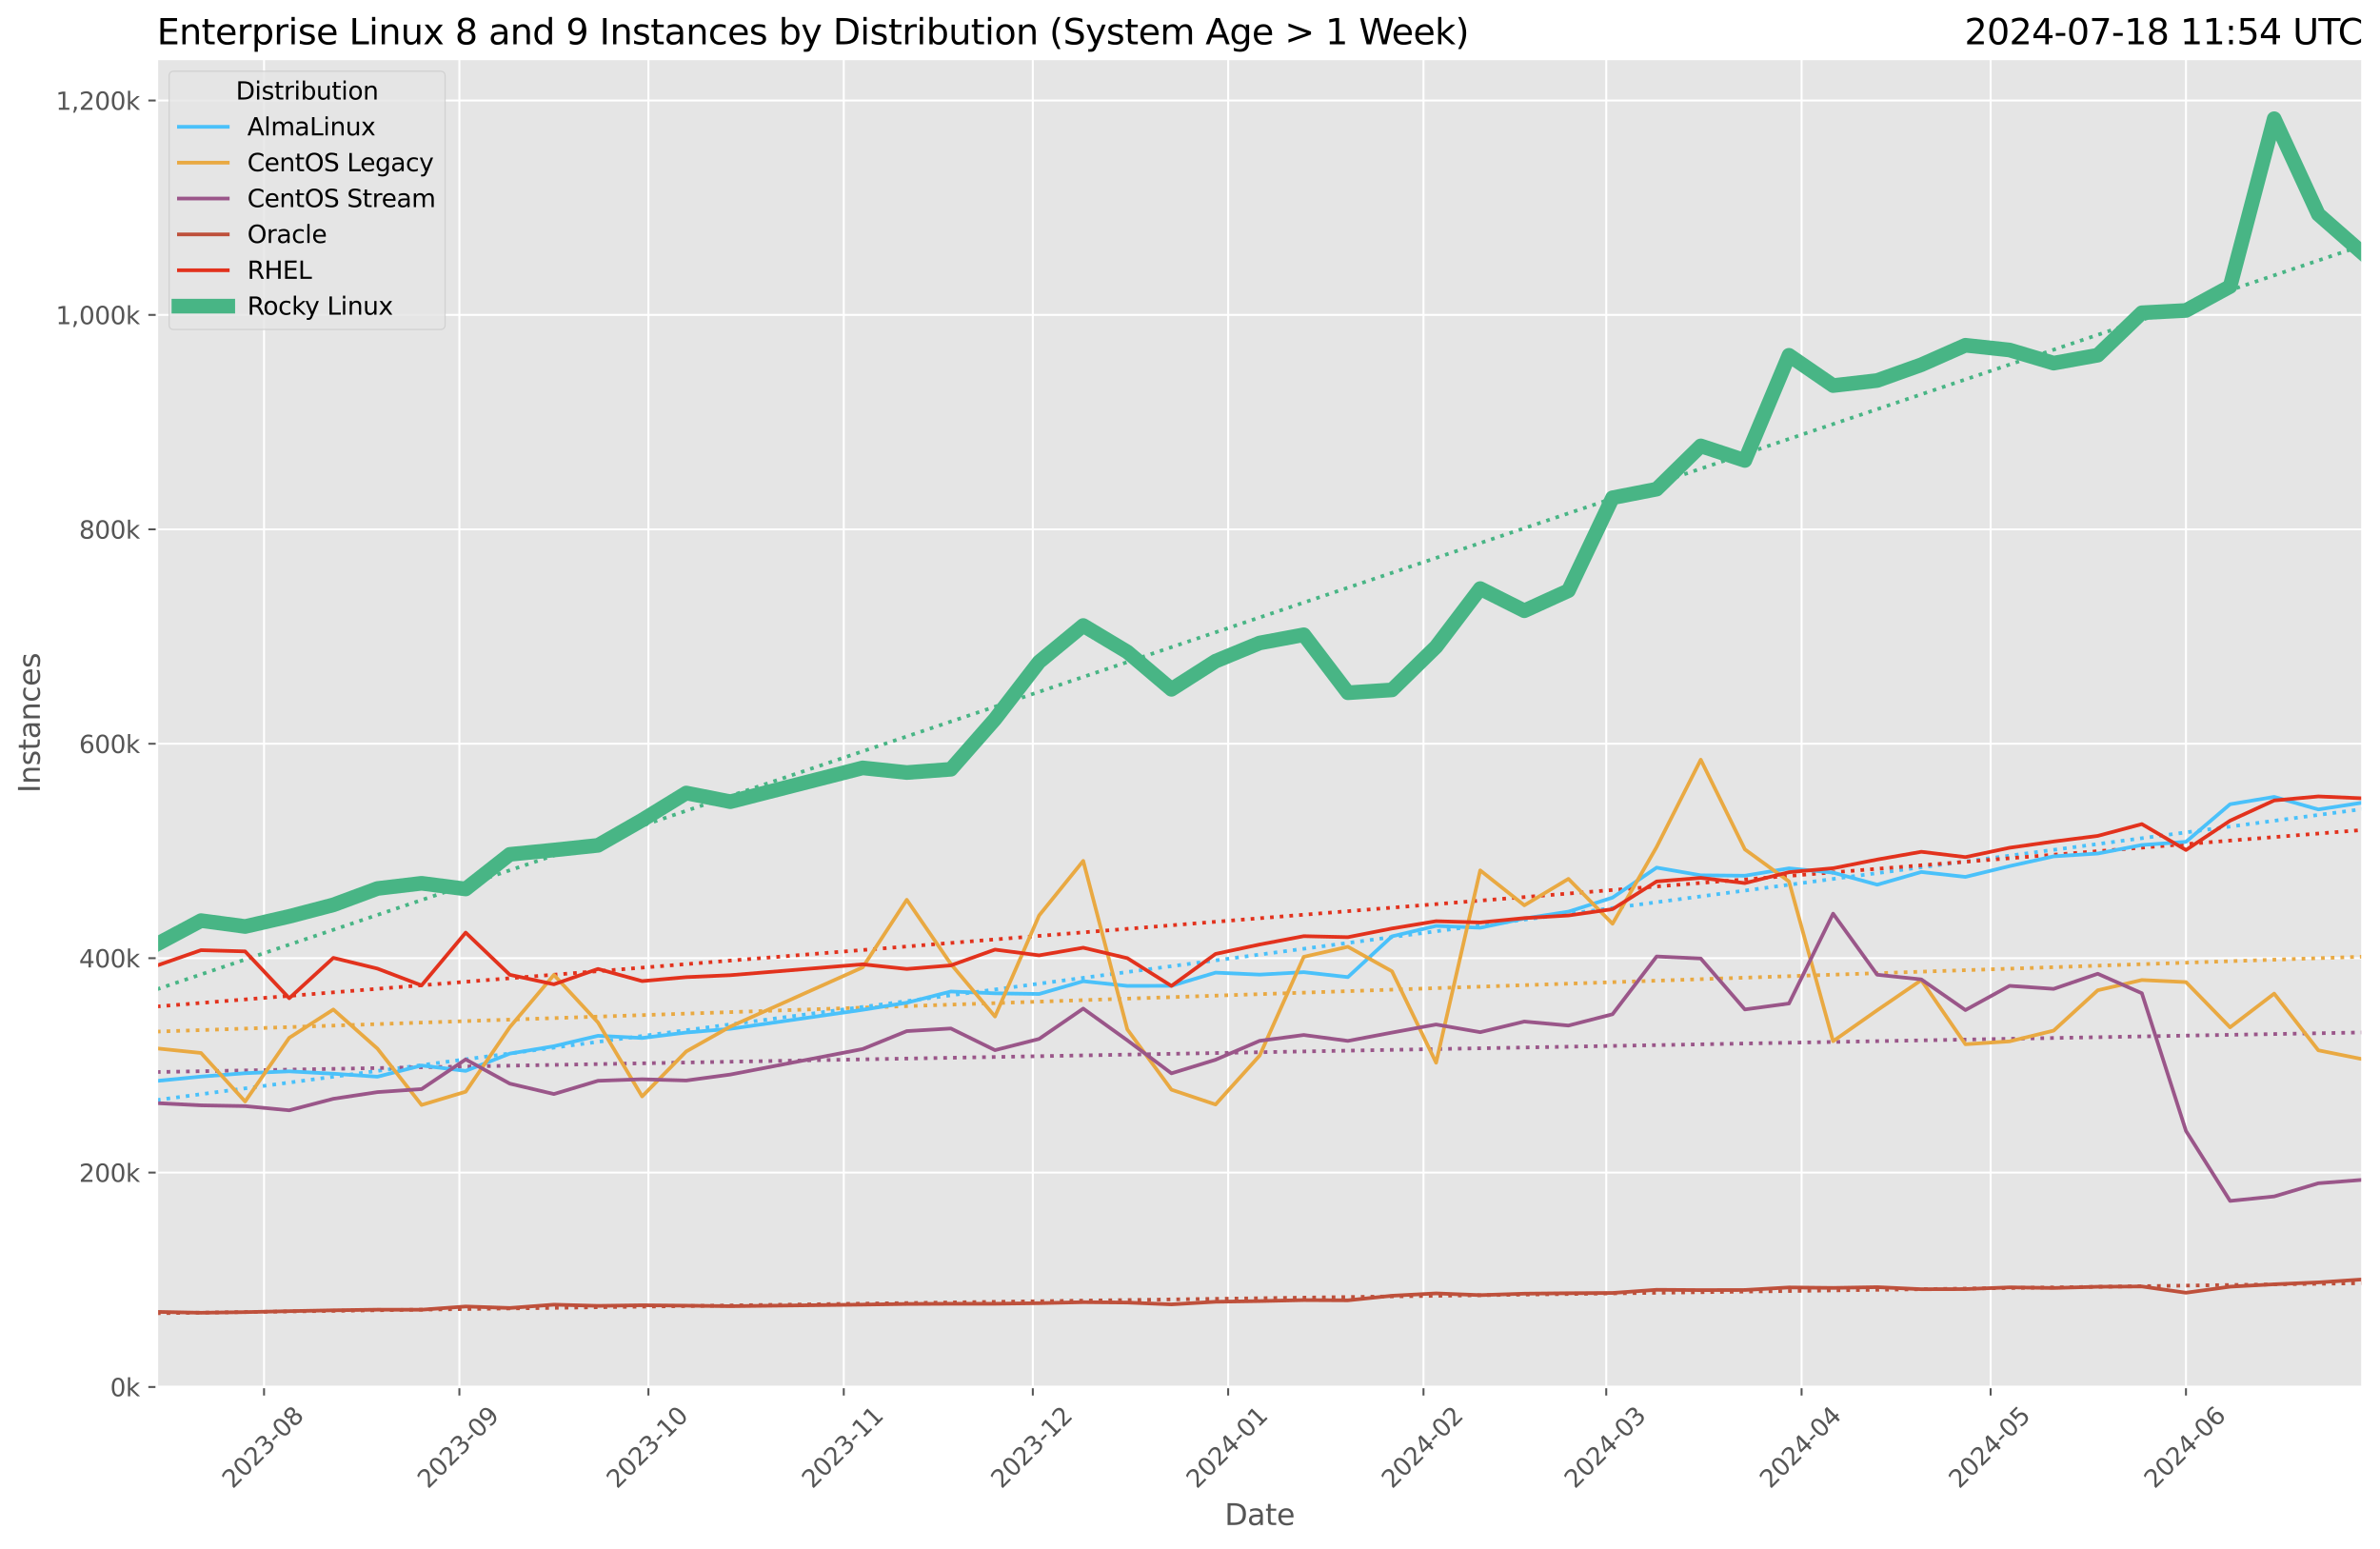 <?xml version="1.0" encoding="utf-8" standalone="no"?>
<!DOCTYPE svg PUBLIC "-//W3C//DTD SVG 1.1//EN"
  "http://www.w3.org/Graphics/SVG/1.1/DTD/svg11.dtd">
<svg xmlns:xlink="http://www.w3.org/1999/xlink" width="974.277pt" height="633.944pt" viewBox="0 0 974.277 633.944" xmlns="http://www.w3.org/2000/svg" version="1.1">
 <defs>
  <style type="text/css">*{stroke-linejoin: round; stroke-linecap: butt}</style>
 </defs>
 <g id="figure_1">
  <g id="patch_1">
   <path d="M 0 633.944 
L 974.277 633.944 
L 974.277 0 
L 0 0 
z
" style="fill: #ffffff"/>
  </g>
  <g id="axes_1">
   <g id="patch_2">
    <path d="M 64.233 567.742 
L 967.077 567.742 
L 967.077 24.142 
L 64.233 24.142 
z
" style="fill: #e5e5e5"/>
   </g>
   <g id="matplotlib.axis_1">
    <g id="xtick_1">
     <g id="line2d_1">
      <path d="M 108.085 567.742 
L 108.085 24.142 
" clip-path="url(#p6be0f3e655)" style="fill: none; stroke: #ffffff; stroke-width: 0.8; stroke-linecap: square"/>
     </g>
     <g id="line2d_2">
      <defs>
       <path id="m15ee1505de" d="M 0 0 
L 0 3.5 
" style="stroke: #555555; stroke-width: 0.8"/>
      </defs>
      <g>
       <use xlink:href="#m15ee1505de" x="108.085" y="567.742" style="fill: #555555; stroke: #555555; stroke-width: 0.8"/>
      </g>
     </g>
     <g id="text_1">
      <!-- 2023-08 -->
      <g style="fill: #555555" transform="translate(95.264 609.66)rotate(-45)scale(0.1 -0.1)">
       <defs>
        <path id="DejaVuSans-32" d="M 1228 531 
L 3431 531 
L 3431 0 
L 469 0 
L 469 531 
Q 828 903 1448 1529 
Q 2069 2156 2228 2338 
Q 2531 2678 2651 2914 
Q 2772 3150 2772 3378 
Q 2772 3750 2511 3984 
Q 2250 4219 1831 4219 
Q 1534 4219 1204 4116 
Q 875 4013 500 3803 
L 500 4441 
Q 881 4594 1212 4672 
Q 1544 4750 1819 4750 
Q 2544 4750 2975 4387 
Q 3406 4025 3406 3419 
Q 3406 3131 3298 2873 
Q 3191 2616 2906 2266 
Q 2828 2175 2409 1742 
Q 1991 1309 1228 531 
z
" transform="scale(0.016)"/>
        <path id="DejaVuSans-30" d="M 2034 4250 
Q 1547 4250 1301 3770 
Q 1056 3291 1056 2328 
Q 1056 1369 1301 889 
Q 1547 409 2034 409 
Q 2525 409 2770 889 
Q 3016 1369 3016 2328 
Q 3016 3291 2770 3770 
Q 2525 4250 2034 4250 
z
M 2034 4750 
Q 2819 4750 3233 4129 
Q 3647 3509 3647 2328 
Q 3647 1150 3233 529 
Q 2819 -91 2034 -91 
Q 1250 -91 836 529 
Q 422 1150 422 2328 
Q 422 3509 836 4129 
Q 1250 4750 2034 4750 
z
" transform="scale(0.016)"/>
        <path id="DejaVuSans-33" d="M 2597 2516 
Q 3050 2419 3304 2112 
Q 3559 1806 3559 1356 
Q 3559 666 3084 287 
Q 2609 -91 1734 -91 
Q 1441 -91 1130 -33 
Q 819 25 488 141 
L 488 750 
Q 750 597 1062 519 
Q 1375 441 1716 441 
Q 2309 441 2620 675 
Q 2931 909 2931 1356 
Q 2931 1769 2642 2001 
Q 2353 2234 1838 2234 
L 1294 2234 
L 1294 2753 
L 1863 2753 
Q 2328 2753 2575 2939 
Q 2822 3125 2822 3475 
Q 2822 3834 2567 4026 
Q 2313 4219 1838 4219 
Q 1578 4219 1281 4162 
Q 984 4106 628 3988 
L 628 4550 
Q 988 4650 1302 4700 
Q 1616 4750 1894 4750 
Q 2613 4750 3031 4423 
Q 3450 4097 3450 3541 
Q 3450 3153 3228 2886 
Q 3006 2619 2597 2516 
z
" transform="scale(0.016)"/>
        <path id="DejaVuSans-2d" d="M 313 2009 
L 1997 2009 
L 1997 1497 
L 313 1497 
L 313 2009 
z
" transform="scale(0.016)"/>
        <path id="DejaVuSans-38" d="M 2034 2216 
Q 1584 2216 1326 1975 
Q 1069 1734 1069 1313 
Q 1069 891 1326 650 
Q 1584 409 2034 409 
Q 2484 409 2743 651 
Q 3003 894 3003 1313 
Q 3003 1734 2745 1975 
Q 2488 2216 2034 2216 
z
M 1403 2484 
Q 997 2584 770 2862 
Q 544 3141 544 3541 
Q 544 4100 942 4425 
Q 1341 4750 2034 4750 
Q 2731 4750 3128 4425 
Q 3525 4100 3525 3541 
Q 3525 3141 3298 2862 
Q 3072 2584 2669 2484 
Q 3125 2378 3379 2068 
Q 3634 1759 3634 1313 
Q 3634 634 3220 271 
Q 2806 -91 2034 -91 
Q 1263 -91 848 271 
Q 434 634 434 1313 
Q 434 1759 690 2068 
Q 947 2378 1403 2484 
z
M 1172 3481 
Q 1172 3119 1398 2916 
Q 1625 2713 2034 2713 
Q 2441 2713 2670 2916 
Q 2900 3119 2900 3481 
Q 2900 3844 2670 4047 
Q 2441 4250 2034 4250 
Q 1625 4250 1398 4047 
Q 1172 3844 1172 3481 
z
" transform="scale(0.016)"/>
       </defs>
       <use xlink:href="#DejaVuSans-32"/>
       <use xlink:href="#DejaVuSans-30" x="63.623"/>
       <use xlink:href="#DejaVuSans-32" x="127.246"/>
       <use xlink:href="#DejaVuSans-33" x="190.869"/>
       <use xlink:href="#DejaVuSans-2d" x="254.492"/>
       <use xlink:href="#DejaVuSans-30" x="290.576"/>
       <use xlink:href="#DejaVuSans-38" x="354.199"/>
      </g>
     </g>
    </g>
    <g id="xtick_2">
     <g id="line2d_3">
      <path d="M 188.051 567.742 
L 188.051 24.142 
" clip-path="url(#p6be0f3e655)" style="fill: none; stroke: #ffffff; stroke-width: 0.8; stroke-linecap: square"/>
     </g>
     <g id="line2d_4">
      <g>
       <use xlink:href="#m15ee1505de" x="188.051" y="567.742" style="fill: #555555; stroke: #555555; stroke-width: 0.8"/>
      </g>
     </g>
     <g id="text_2">
      <!-- 2023-09 -->
      <g style="fill: #555555" transform="translate(175.23 609.66)rotate(-45)scale(0.1 -0.1)">
       <defs>
        <path id="DejaVuSans-39" d="M 703 97 
L 703 672 
Q 941 559 1184 500 
Q 1428 441 1663 441 
Q 2288 441 2617 861 
Q 2947 1281 2994 2138 
Q 2813 1869 2534 1725 
Q 2256 1581 1919 1581 
Q 1219 1581 811 2004 
Q 403 2428 403 3163 
Q 403 3881 828 4315 
Q 1253 4750 1959 4750 
Q 2769 4750 3195 4129 
Q 3622 3509 3622 2328 
Q 3622 1225 3098 567 
Q 2575 -91 1691 -91 
Q 1453 -91 1209 -44 
Q 966 3 703 97 
z
M 1959 2075 
Q 2384 2075 2632 2365 
Q 2881 2656 2881 3163 
Q 2881 3666 2632 3958 
Q 2384 4250 1959 4250 
Q 1534 4250 1286 3958 
Q 1038 3666 1038 3163 
Q 1038 2656 1286 2365 
Q 1534 2075 1959 2075 
z
" transform="scale(0.016)"/>
       </defs>
       <use xlink:href="#DejaVuSans-32"/>
       <use xlink:href="#DejaVuSans-30" x="63.623"/>
       <use xlink:href="#DejaVuSans-32" x="127.246"/>
       <use xlink:href="#DejaVuSans-33" x="190.869"/>
       <use xlink:href="#DejaVuSans-2d" x="254.492"/>
       <use xlink:href="#DejaVuSans-30" x="290.576"/>
       <use xlink:href="#DejaVuSans-39" x="354.199"/>
      </g>
     </g>
    </g>
    <g id="xtick_3">
     <g id="line2d_5">
      <path d="M 265.438 567.742 
L 265.438 24.142 
" clip-path="url(#p6be0f3e655)" style="fill: none; stroke: #ffffff; stroke-width: 0.8; stroke-linecap: square"/>
     </g>
     <g id="line2d_6">
      <g>
       <use xlink:href="#m15ee1505de" x="265.438" y="567.742" style="fill: #555555; stroke: #555555; stroke-width: 0.8"/>
      </g>
     </g>
     <g id="text_3">
      <!-- 2023-10 -->
      <g style="fill: #555555" transform="translate(252.616 609.66)rotate(-45)scale(0.1 -0.1)">
       <defs>
        <path id="DejaVuSans-31" d="M 794 531 
L 1825 531 
L 1825 4091 
L 703 3866 
L 703 4441 
L 1819 4666 
L 2450 4666 
L 2450 531 
L 3481 531 
L 3481 0 
L 794 0 
L 794 531 
z
" transform="scale(0.016)"/>
       </defs>
       <use xlink:href="#DejaVuSans-32"/>
       <use xlink:href="#DejaVuSans-30" x="63.623"/>
       <use xlink:href="#DejaVuSans-32" x="127.246"/>
       <use xlink:href="#DejaVuSans-33" x="190.869"/>
       <use xlink:href="#DejaVuSans-2d" x="254.492"/>
       <use xlink:href="#DejaVuSans-31" x="290.576"/>
       <use xlink:href="#DejaVuSans-30" x="354.199"/>
      </g>
     </g>
    </g>
    <g id="xtick_4">
     <g id="line2d_7">
      <path d="M 345.404 567.742 
L 345.404 24.142 
" clip-path="url(#p6be0f3e655)" style="fill: none; stroke: #ffffff; stroke-width: 0.8; stroke-linecap: square"/>
     </g>
     <g id="line2d_8">
      <g>
       <use xlink:href="#m15ee1505de" x="345.404" y="567.742" style="fill: #555555; stroke: #555555; stroke-width: 0.8"/>
      </g>
     </g>
     <g id="text_4">
      <!-- 2023-11 -->
      <g style="fill: #555555" transform="translate(332.583 609.66)rotate(-45)scale(0.1 -0.1)">
       <use xlink:href="#DejaVuSans-32"/>
       <use xlink:href="#DejaVuSans-30" x="63.623"/>
       <use xlink:href="#DejaVuSans-32" x="127.246"/>
       <use xlink:href="#DejaVuSans-33" x="190.869"/>
       <use xlink:href="#DejaVuSans-2d" x="254.492"/>
       <use xlink:href="#DejaVuSans-31" x="290.576"/>
       <use xlink:href="#DejaVuSans-31" x="354.199"/>
      </g>
     </g>
    </g>
    <g id="xtick_5">
     <g id="line2d_9">
      <path d="M 422.791 567.742 
L 422.791 24.142 
" clip-path="url(#p6be0f3e655)" style="fill: none; stroke: #ffffff; stroke-width: 0.8; stroke-linecap: square"/>
     </g>
     <g id="line2d_10">
      <g>
       <use xlink:href="#m15ee1505de" x="422.791" y="567.742" style="fill: #555555; stroke: #555555; stroke-width: 0.8"/>
      </g>
     </g>
     <g id="text_5">
      <!-- 2023-12 -->
      <g style="fill: #555555" transform="translate(409.969 609.66)rotate(-45)scale(0.1 -0.1)">
       <use xlink:href="#DejaVuSans-32"/>
       <use xlink:href="#DejaVuSans-30" x="63.623"/>
       <use xlink:href="#DejaVuSans-32" x="127.246"/>
       <use xlink:href="#DejaVuSans-33" x="190.869"/>
       <use xlink:href="#DejaVuSans-2d" x="254.492"/>
       <use xlink:href="#DejaVuSans-31" x="290.576"/>
       <use xlink:href="#DejaVuSans-32" x="354.199"/>
      </g>
     </g>
    </g>
    <g id="xtick_6">
     <g id="line2d_11">
      <path d="M 502.757 567.742 
L 502.757 24.142 
" clip-path="url(#p6be0f3e655)" style="fill: none; stroke: #ffffff; stroke-width: 0.8; stroke-linecap: square"/>
     </g>
     <g id="line2d_12">
      <g>
       <use xlink:href="#m15ee1505de" x="502.757" y="567.742" style="fill: #555555; stroke: #555555; stroke-width: 0.8"/>
      </g>
     </g>
     <g id="text_6">
      <!-- 2024-01 -->
      <g style="fill: #555555" transform="translate(489.935 609.66)rotate(-45)scale(0.1 -0.1)">
       <defs>
        <path id="DejaVuSans-34" d="M 2419 4116 
L 825 1625 
L 2419 1625 
L 2419 4116 
z
M 2253 4666 
L 3047 4666 
L 3047 1625 
L 3713 1625 
L 3713 1100 
L 3047 1100 
L 3047 0 
L 2419 0 
L 2419 1100 
L 313 1100 
L 313 1709 
L 2253 4666 
z
" transform="scale(0.016)"/>
       </defs>
       <use xlink:href="#DejaVuSans-32"/>
       <use xlink:href="#DejaVuSans-30" x="63.623"/>
       <use xlink:href="#DejaVuSans-32" x="127.246"/>
       <use xlink:href="#DejaVuSans-34" x="190.869"/>
       <use xlink:href="#DejaVuSans-2d" x="254.492"/>
       <use xlink:href="#DejaVuSans-30" x="290.576"/>
       <use xlink:href="#DejaVuSans-31" x="354.199"/>
      </g>
     </g>
    </g>
    <g id="xtick_7">
     <g id="line2d_13">
      <path d="M 582.723 567.742 
L 582.723 24.142 
" clip-path="url(#p6be0f3e655)" style="fill: none; stroke: #ffffff; stroke-width: 0.8; stroke-linecap: square"/>
     </g>
     <g id="line2d_14">
      <g>
       <use xlink:href="#m15ee1505de" x="582.723" y="567.742" style="fill: #555555; stroke: #555555; stroke-width: 0.8"/>
      </g>
     </g>
     <g id="text_7">
      <!-- 2024-02 -->
      <g style="fill: #555555" transform="translate(569.902 609.66)rotate(-45)scale(0.1 -0.1)">
       <use xlink:href="#DejaVuSans-32"/>
       <use xlink:href="#DejaVuSans-30" x="63.623"/>
       <use xlink:href="#DejaVuSans-32" x="127.246"/>
       <use xlink:href="#DejaVuSans-34" x="190.869"/>
       <use xlink:href="#DejaVuSans-2d" x="254.492"/>
       <use xlink:href="#DejaVuSans-30" x="290.576"/>
       <use xlink:href="#DejaVuSans-32" x="354.199"/>
      </g>
     </g>
    </g>
    <g id="xtick_8">
     <g id="line2d_15">
      <path d="M 657.53 567.742 
L 657.53 24.142 
" clip-path="url(#p6be0f3e655)" style="fill: none; stroke: #ffffff; stroke-width: 0.8; stroke-linecap: square"/>
     </g>
     <g id="line2d_16">
      <g>
       <use xlink:href="#m15ee1505de" x="657.53" y="567.742" style="fill: #555555; stroke: #555555; stroke-width: 0.8"/>
      </g>
     </g>
     <g id="text_8">
      <!-- 2024-03 -->
      <g style="fill: #555555" transform="translate(644.709 609.66)rotate(-45)scale(0.1 -0.1)">
       <use xlink:href="#DejaVuSans-32"/>
       <use xlink:href="#DejaVuSans-30" x="63.623"/>
       <use xlink:href="#DejaVuSans-32" x="127.246"/>
       <use xlink:href="#DejaVuSans-34" x="190.869"/>
       <use xlink:href="#DejaVuSans-2d" x="254.492"/>
       <use xlink:href="#DejaVuSans-30" x="290.576"/>
       <use xlink:href="#DejaVuSans-33" x="354.199"/>
      </g>
     </g>
    </g>
    <g id="xtick_9">
     <g id="line2d_17">
      <path d="M 737.496 567.742 
L 737.496 24.142 
" clip-path="url(#p6be0f3e655)" style="fill: none; stroke: #ffffff; stroke-width: 0.8; stroke-linecap: square"/>
     </g>
     <g id="line2d_18">
      <g>
       <use xlink:href="#m15ee1505de" x="737.496" y="567.742" style="fill: #555555; stroke: #555555; stroke-width: 0.8"/>
      </g>
     </g>
     <g id="text_9">
      <!-- 2024-04 -->
      <g style="fill: #555555" transform="translate(724.675 609.66)rotate(-45)scale(0.1 -0.1)">
       <use xlink:href="#DejaVuSans-32"/>
       <use xlink:href="#DejaVuSans-30" x="63.623"/>
       <use xlink:href="#DejaVuSans-32" x="127.246"/>
       <use xlink:href="#DejaVuSans-34" x="190.869"/>
       <use xlink:href="#DejaVuSans-2d" x="254.492"/>
       <use xlink:href="#DejaVuSans-30" x="290.576"/>
       <use xlink:href="#DejaVuSans-34" x="354.199"/>
      </g>
     </g>
    </g>
    <g id="xtick_10">
     <g id="line2d_19">
      <path d="M 814.883 567.742 
L 814.883 24.142 
" clip-path="url(#p6be0f3e655)" style="fill: none; stroke: #ffffff; stroke-width: 0.8; stroke-linecap: square"/>
     </g>
     <g id="line2d_20">
      <g>
       <use xlink:href="#m15ee1505de" x="814.883" y="567.742" style="fill: #555555; stroke: #555555; stroke-width: 0.8"/>
      </g>
     </g>
     <g id="text_10">
      <!-- 2024-05 -->
      <g style="fill: #555555" transform="translate(802.062 609.66)rotate(-45)scale(0.1 -0.1)">
       <defs>
        <path id="DejaVuSans-35" d="M 691 4666 
L 3169 4666 
L 3169 4134 
L 1269 4134 
L 1269 2991 
Q 1406 3038 1543 3061 
Q 1681 3084 1819 3084 
Q 2600 3084 3056 2656 
Q 3513 2228 3513 1497 
Q 3513 744 3044 326 
Q 2575 -91 1722 -91 
Q 1428 -91 1123 -41 
Q 819 9 494 109 
L 494 744 
Q 775 591 1075 516 
Q 1375 441 1709 441 
Q 2250 441 2565 725 
Q 2881 1009 2881 1497 
Q 2881 1984 2565 2268 
Q 2250 2553 1709 2553 
Q 1456 2553 1204 2497 
Q 953 2441 691 2322 
L 691 4666 
z
" transform="scale(0.016)"/>
       </defs>
       <use xlink:href="#DejaVuSans-32"/>
       <use xlink:href="#DejaVuSans-30" x="63.623"/>
       <use xlink:href="#DejaVuSans-32" x="127.246"/>
       <use xlink:href="#DejaVuSans-34" x="190.869"/>
       <use xlink:href="#DejaVuSans-2d" x="254.492"/>
       <use xlink:href="#DejaVuSans-30" x="290.576"/>
       <use xlink:href="#DejaVuSans-35" x="354.199"/>
      </g>
     </g>
    </g>
    <g id="xtick_11">
     <g id="line2d_21">
      <path d="M 894.849 567.742 
L 894.849 24.142 
" clip-path="url(#p6be0f3e655)" style="fill: none; stroke: #ffffff; stroke-width: 0.8; stroke-linecap: square"/>
     </g>
     <g id="line2d_22">
      <g>
       <use xlink:href="#m15ee1505de" x="894.849" y="567.742" style="fill: #555555; stroke: #555555; stroke-width: 0.8"/>
      </g>
     </g>
     <g id="text_11">
      <!-- 2024-06 -->
      <g style="fill: #555555" transform="translate(882.028 609.66)rotate(-45)scale(0.1 -0.1)">
       <defs>
        <path id="DejaVuSans-36" d="M 2113 2584 
Q 1688 2584 1439 2293 
Q 1191 2003 1191 1497 
Q 1191 994 1439 701 
Q 1688 409 2113 409 
Q 2538 409 2786 701 
Q 3034 994 3034 1497 
Q 3034 2003 2786 2293 
Q 2538 2584 2113 2584 
z
M 3366 4563 
L 3366 3988 
Q 3128 4100 2886 4159 
Q 2644 4219 2406 4219 
Q 1781 4219 1451 3797 
Q 1122 3375 1075 2522 
Q 1259 2794 1537 2939 
Q 1816 3084 2150 3084 
Q 2853 3084 3261 2657 
Q 3669 2231 3669 1497 
Q 3669 778 3244 343 
Q 2819 -91 2113 -91 
Q 1303 -91 875 529 
Q 447 1150 447 2328 
Q 447 3434 972 4092 
Q 1497 4750 2381 4750 
Q 2619 4750 2861 4703 
Q 3103 4656 3366 4563 
z
" transform="scale(0.016)"/>
       </defs>
       <use xlink:href="#DejaVuSans-32"/>
       <use xlink:href="#DejaVuSans-30" x="63.623"/>
       <use xlink:href="#DejaVuSans-32" x="127.246"/>
       <use xlink:href="#DejaVuSans-34" x="190.869"/>
       <use xlink:href="#DejaVuSans-2d" x="254.492"/>
       <use xlink:href="#DejaVuSans-30" x="290.576"/>
       <use xlink:href="#DejaVuSans-36" x="354.199"/>
      </g>
     </g>
    </g>
    <g id="text_12">
     <!-- Date -->
     <g style="fill: #555555" transform="translate(501.314 624.248)scale(0.12 -0.12)">
      <defs>
       <path id="DejaVuSans-44" d="M 1259 4147 
L 1259 519 
L 2022 519 
Q 2988 519 3436 956 
Q 3884 1394 3884 2338 
Q 3884 3275 3436 3711 
Q 2988 4147 2022 4147 
L 1259 4147 
z
M 628 4666 
L 1925 4666 
Q 3281 4666 3915 4102 
Q 4550 3538 4550 2338 
Q 4550 1131 3912 565 
Q 3275 0 1925 0 
L 628 0 
L 628 4666 
z
" transform="scale(0.016)"/>
       <path id="DejaVuSans-61" d="M 2194 1759 
Q 1497 1759 1228 1600 
Q 959 1441 959 1056 
Q 959 750 1161 570 
Q 1363 391 1709 391 
Q 2188 391 2477 730 
Q 2766 1069 2766 1631 
L 2766 1759 
L 2194 1759 
z
M 3341 1997 
L 3341 0 
L 2766 0 
L 2766 531 
Q 2569 213 2275 61 
Q 1981 -91 1556 -91 
Q 1019 -91 701 211 
Q 384 513 384 1019 
Q 384 1609 779 1909 
Q 1175 2209 1959 2209 
L 2766 2209 
L 2766 2266 
Q 2766 2663 2505 2880 
Q 2244 3097 1772 3097 
Q 1472 3097 1187 3025 
Q 903 2953 641 2809 
L 641 3341 
Q 956 3463 1253 3523 
Q 1550 3584 1831 3584 
Q 2591 3584 2966 3190 
Q 3341 2797 3341 1997 
z
" transform="scale(0.016)"/>
       <path id="DejaVuSans-74" d="M 1172 4494 
L 1172 3500 
L 2356 3500 
L 2356 3053 
L 1172 3053 
L 1172 1153 
Q 1172 725 1289 603 
Q 1406 481 1766 481 
L 2356 481 
L 2356 0 
L 1766 0 
Q 1100 0 847 248 
Q 594 497 594 1153 
L 594 3053 
L 172 3053 
L 172 3500 
L 594 3500 
L 594 4494 
L 1172 4494 
z
" transform="scale(0.016)"/>
       <path id="DejaVuSans-65" d="M 3597 1894 
L 3597 1613 
L 953 1613 
Q 991 1019 1311 708 
Q 1631 397 2203 397 
Q 2534 397 2845 478 
Q 3156 559 3463 722 
L 3463 178 
Q 3153 47 2828 -22 
Q 2503 -91 2169 -91 
Q 1331 -91 842 396 
Q 353 884 353 1716 
Q 353 2575 817 3079 
Q 1281 3584 2069 3584 
Q 2775 3584 3186 3129 
Q 3597 2675 3597 1894 
z
M 3022 2063 
Q 3016 2534 2758 2815 
Q 2500 3097 2075 3097 
Q 1594 3097 1305 2825 
Q 1016 2553 972 2059 
L 3022 2063 
z
" transform="scale(0.016)"/>
      </defs>
      <use xlink:href="#DejaVuSans-44"/>
      <use xlink:href="#DejaVuSans-61" x="77.002"/>
      <use xlink:href="#DejaVuSans-74" x="138.281"/>
      <use xlink:href="#DejaVuSans-65" x="177.49"/>
     </g>
    </g>
   </g>
   <g id="matplotlib.axis_2">
    <g id="ytick_1">
     <g id="line2d_23">
      <path d="M 64.233 567.742 
L 967.077 567.742 
" clip-path="url(#p6be0f3e655)" style="fill: none; stroke: #ffffff; stroke-width: 0.8; stroke-linecap: square"/>
     </g>
     <g id="line2d_24">
      <defs>
       <path id="mbbae085776" d="M 0 0 
L -3.5 0 
" style="stroke: #555555; stroke-width: 0.8"/>
      </defs>
      <g>
       <use xlink:href="#mbbae085776" x="64.233" y="567.742" style="fill: #555555; stroke: #555555; stroke-width: 0.8"/>
      </g>
     </g>
     <g id="text_13">
      <!-- 0k -->
      <g style="fill: #555555" transform="translate(45.079 571.541)scale(0.1 -0.1)">
       <defs>
        <path id="DejaVuSans-6b" d="M 581 4863 
L 1159 4863 
L 1159 1991 
L 2875 3500 
L 3609 3500 
L 1753 1863 
L 3688 0 
L 2938 0 
L 1159 1709 
L 1159 0 
L 581 0 
L 581 4863 
z
" transform="scale(0.016)"/>
       </defs>
       <use xlink:href="#DejaVuSans-30"/>
       <use xlink:href="#DejaVuSans-6b" x="63.623"/>
      </g>
     </g>
    </g>
    <g id="ytick_2">
     <g id="line2d_25">
      <path d="M 64.233 479.976 
L 967.077 479.976 
" clip-path="url(#p6be0f3e655)" style="fill: none; stroke: #ffffff; stroke-width: 0.8; stroke-linecap: square"/>
     </g>
     <g id="line2d_26">
      <g>
       <use xlink:href="#mbbae085776" x="64.233" y="479.976" style="fill: #555555; stroke: #555555; stroke-width: 0.8"/>
      </g>
     </g>
     <g id="text_14">
      <!-- 200k -->
      <g style="fill: #555555" transform="translate(32.354 483.775)scale(0.1 -0.1)">
       <use xlink:href="#DejaVuSans-32"/>
       <use xlink:href="#DejaVuSans-30" x="63.623"/>
       <use xlink:href="#DejaVuSans-30" x="127.246"/>
       <use xlink:href="#DejaVuSans-6b" x="190.869"/>
      </g>
     </g>
    </g>
    <g id="ytick_3">
     <g id="line2d_27">
      <path d="M 64.233 392.21 
L 967.077 392.21 
" clip-path="url(#p6be0f3e655)" style="fill: none; stroke: #ffffff; stroke-width: 0.8; stroke-linecap: square"/>
     </g>
     <g id="line2d_28">
      <g>
       <use xlink:href="#mbbae085776" x="64.233" y="392.21" style="fill: #555555; stroke: #555555; stroke-width: 0.8"/>
      </g>
     </g>
     <g id="text_15">
      <!-- 400k -->
      <g style="fill: #555555" transform="translate(32.354 396.009)scale(0.1 -0.1)">
       <use xlink:href="#DejaVuSans-34"/>
       <use xlink:href="#DejaVuSans-30" x="63.623"/>
       <use xlink:href="#DejaVuSans-30" x="127.246"/>
       <use xlink:href="#DejaVuSans-6b" x="190.869"/>
      </g>
     </g>
    </g>
    <g id="ytick_4">
     <g id="line2d_29">
      <path d="M 64.233 304.444 
L 967.077 304.444 
" clip-path="url(#p6be0f3e655)" style="fill: none; stroke: #ffffff; stroke-width: 0.8; stroke-linecap: square"/>
     </g>
     <g id="line2d_30">
      <g>
       <use xlink:href="#mbbae085776" x="64.233" y="304.444" style="fill: #555555; stroke: #555555; stroke-width: 0.8"/>
      </g>
     </g>
     <g id="text_16">
      <!-- 600k -->
      <g style="fill: #555555" transform="translate(32.354 308.243)scale(0.1 -0.1)">
       <use xlink:href="#DejaVuSans-36"/>
       <use xlink:href="#DejaVuSans-30" x="63.623"/>
       <use xlink:href="#DejaVuSans-30" x="127.246"/>
       <use xlink:href="#DejaVuSans-6b" x="190.869"/>
      </g>
     </g>
    </g>
    <g id="ytick_5">
     <g id="line2d_31">
      <path d="M 64.233 216.678 
L 967.077 216.678 
" clip-path="url(#p6be0f3e655)" style="fill: none; stroke: #ffffff; stroke-width: 0.8; stroke-linecap: square"/>
     </g>
     <g id="line2d_32">
      <g>
       <use xlink:href="#mbbae085776" x="64.233" y="216.678" style="fill: #555555; stroke: #555555; stroke-width: 0.8"/>
      </g>
     </g>
     <g id="text_17">
      <!-- 800k -->
      <g style="fill: #555555" transform="translate(32.354 220.477)scale(0.1 -0.1)">
       <use xlink:href="#DejaVuSans-38"/>
       <use xlink:href="#DejaVuSans-30" x="63.623"/>
       <use xlink:href="#DejaVuSans-30" x="127.246"/>
       <use xlink:href="#DejaVuSans-6b" x="190.869"/>
      </g>
     </g>
    </g>
    <g id="ytick_6">
     <g id="line2d_33">
      <path d="M 64.233 128.912 
L 967.077 128.912 
" clip-path="url(#p6be0f3e655)" style="fill: none; stroke: #ffffff; stroke-width: 0.8; stroke-linecap: square"/>
     </g>
     <g id="line2d_34">
      <g>
       <use xlink:href="#mbbae085776" x="64.233" y="128.912" style="fill: #555555; stroke: #555555; stroke-width: 0.8"/>
      </g>
     </g>
     <g id="text_18">
      <!-- 1,000k -->
      <g style="fill: #555555" transform="translate(22.814 132.711)scale(0.1 -0.1)">
       <defs>
        <path id="DejaVuSans-2c" d="M 750 794 
L 1409 794 
L 1409 256 
L 897 -744 
L 494 -744 
L 750 256 
L 750 794 
z
" transform="scale(0.016)"/>
       </defs>
       <use xlink:href="#DejaVuSans-31"/>
       <use xlink:href="#DejaVuSans-2c" x="63.623"/>
       <use xlink:href="#DejaVuSans-30" x="95.41"/>
       <use xlink:href="#DejaVuSans-30" x="159.033"/>
       <use xlink:href="#DejaVuSans-30" x="222.656"/>
       <use xlink:href="#DejaVuSans-6b" x="286.279"/>
      </g>
     </g>
    </g>
    <g id="ytick_7">
     <g id="line2d_35">
      <path d="M 64.233 41.146 
L 967.077 41.146 
" clip-path="url(#p6be0f3e655)" style="fill: none; stroke: #ffffff; stroke-width: 0.8; stroke-linecap: square"/>
     </g>
     <g id="line2d_36">
      <g>
       <use xlink:href="#mbbae085776" x="64.233" y="41.146" style="fill: #555555; stroke: #555555; stroke-width: 0.8"/>
      </g>
     </g>
     <g id="text_19">
      <!-- 1,200k -->
      <g style="fill: #555555" transform="translate(22.814 44.945)scale(0.1 -0.1)">
       <use xlink:href="#DejaVuSans-31"/>
       <use xlink:href="#DejaVuSans-2c" x="63.623"/>
       <use xlink:href="#DejaVuSans-32" x="95.41"/>
       <use xlink:href="#DejaVuSans-30" x="159.033"/>
       <use xlink:href="#DejaVuSans-30" x="222.656"/>
       <use xlink:href="#DejaVuSans-6b" x="286.279"/>
      </g>
     </g>
    </g>
    <g id="text_20">
     <!-- Instances -->
     <g style="fill: #555555" transform="translate(16.318 324.588)rotate(-90)scale(0.12 -0.12)">
      <defs>
       <path id="DejaVuSans-49" d="M 628 4666 
L 1259 4666 
L 1259 0 
L 628 0 
L 628 4666 
z
" transform="scale(0.016)"/>
       <path id="DejaVuSans-6e" d="M 3513 2113 
L 3513 0 
L 2938 0 
L 2938 2094 
Q 2938 2591 2744 2837 
Q 2550 3084 2163 3084 
Q 1697 3084 1428 2787 
Q 1159 2491 1159 1978 
L 1159 0 
L 581 0 
L 581 3500 
L 1159 3500 
L 1159 2956 
Q 1366 3272 1645 3428 
Q 1925 3584 2291 3584 
Q 2894 3584 3203 3211 
Q 3513 2838 3513 2113 
z
" transform="scale(0.016)"/>
       <path id="DejaVuSans-73" d="M 2834 3397 
L 2834 2853 
Q 2591 2978 2328 3040 
Q 2066 3103 1784 3103 
Q 1356 3103 1142 2972 
Q 928 2841 928 2578 
Q 928 2378 1081 2264 
Q 1234 2150 1697 2047 
L 1894 2003 
Q 2506 1872 2764 1633 
Q 3022 1394 3022 966 
Q 3022 478 2636 193 
Q 2250 -91 1575 -91 
Q 1294 -91 989 -36 
Q 684 19 347 128 
L 347 722 
Q 666 556 975 473 
Q 1284 391 1588 391 
Q 1994 391 2212 530 
Q 2431 669 2431 922 
Q 2431 1156 2273 1281 
Q 2116 1406 1581 1522 
L 1381 1569 
Q 847 1681 609 1914 
Q 372 2147 372 2553 
Q 372 3047 722 3315 
Q 1072 3584 1716 3584 
Q 2034 3584 2315 3537 
Q 2597 3491 2834 3397 
z
" transform="scale(0.016)"/>
       <path id="DejaVuSans-63" d="M 3122 3366 
L 3122 2828 
Q 2878 2963 2633 3030 
Q 2388 3097 2138 3097 
Q 1578 3097 1268 2742 
Q 959 2388 959 1747 
Q 959 1106 1268 751 
Q 1578 397 2138 397 
Q 2388 397 2633 464 
Q 2878 531 3122 666 
L 3122 134 
Q 2881 22 2623 -34 
Q 2366 -91 2075 -91 
Q 1284 -91 818 406 
Q 353 903 353 1747 
Q 353 2603 823 3093 
Q 1294 3584 2113 3584 
Q 2378 3584 2631 3529 
Q 2884 3475 3122 3366 
z
" transform="scale(0.016)"/>
      </defs>
      <use xlink:href="#DejaVuSans-49"/>
      <use xlink:href="#DejaVuSans-6e" x="29.492"/>
      <use xlink:href="#DejaVuSans-73" x="92.871"/>
      <use xlink:href="#DejaVuSans-74" x="144.971"/>
      <use xlink:href="#DejaVuSans-61" x="184.18"/>
      <use xlink:href="#DejaVuSans-6e" x="245.459"/>
      <use xlink:href="#DejaVuSans-63" x="308.838"/>
      <use xlink:href="#DejaVuSans-65" x="363.818"/>
      <use xlink:href="#DejaVuSans-73" x="425.342"/>
     </g>
    </g>
   </g>
   <g id="line2d_37">
    <path d="M 64.233 450.272 
L 73.352 449.07 
L 82.472 447.867 
L 91.591 446.664 
L 100.711 445.461 
L 109.831 444.259 
L 118.95 443.056 
L 128.07 441.853 
L 137.19 440.65 
L 146.309 439.447 
L 155.429 438.245 
L 164.548 437.042 
L 173.668 435.839 
L 182.788 434.636 
L 191.907 433.434 
L 201.027 432.231 
L 210.147 431.028 
L 219.266 429.825 
L 228.386 428.623 
L 237.506 427.42 
L 246.625 426.217 
L 255.745 425.014 
L 264.865 423.811 
L 273.984 422.609 
L 283.104 421.406 
L 292.223 420.203 
L 301.343 419 
L 310.463 417.798 
L 319.582 416.595 
L 328.702 415.392 
L 337.822 414.189 
L 346.941 412.987 
L 356.061 411.784 
L 365.18 410.581 
L 374.3 409.378 
L 383.42 408.175 
L 392.539 406.973 
L 401.659 405.77 
L 410.779 404.567 
L 419.898 403.364 
L 429.018 402.162 
L 438.138 400.959 
L 447.257 399.756 
L 456.377 398.553 
L 465.497 397.351 
L 474.616 396.148 
L 483.736 394.945 
L 492.855 393.742 
L 501.975 392.539 
L 511.095 391.337 
L 520.214 390.134 
L 529.334 388.931 
L 538.454 387.728 
L 547.573 386.526 
L 556.693 385.323 
L 565.812 384.12 
L 574.932 382.917 
L 584.052 381.715 
L 593.171 380.512 
L 602.291 379.309 
L 611.411 378.106 
L 620.53 376.904 
L 629.65 375.701 
L 638.77 374.498 
L 647.889 373.295 
L 657.009 372.092 
L 666.129 370.89 
L 675.248 369.687 
L 684.368 368.484 
L 693.487 367.281 
L 702.607 366.079 
L 711.727 364.876 
L 720.846 363.673 
L 729.966 362.47 
L 739.086 361.268 
L 748.205 360.065 
L 757.325 358.862 
L 766.444 357.659 
L 775.564 356.456 
L 784.684 355.254 
L 793.803 354.051 
L 802.923 352.848 
L 812.043 351.645 
L 821.162 350.443 
L 830.282 349.24 
L 839.402 348.037 
L 848.521 346.834 
L 857.641 345.632 
L 866.76 344.429 
L 875.88 343.226 
L 885 342.023 
L 894.119 340.82 
L 903.239 339.618 
L 912.359 338.415 
L 921.478 337.212 
L 930.598 336.009 
L 939.718 334.807 
L 948.837 333.604 
L 957.957 332.401 
L 967.077 331.198 
" clip-path="url(#p6be0f3e655)" style="fill: none; stroke-dasharray: 1.5,2.475; stroke-dashoffset: 0; stroke: #4ac1fa; stroke-width: 1.5"/>
   </g>
   <g id="line2d_38">
    <path d="M 64.233 422.265 
L 73.352 421.955 
L 82.472 421.646 
L 91.591 421.336 
L 100.711 421.027 
L 109.831 420.717 
L 118.95 420.407 
L 128.07 420.098 
L 137.19 419.788 
L 146.309 419.478 
L 155.429 419.169 
L 164.548 418.859 
L 173.668 418.55 
L 182.788 418.24 
L 191.907 417.93 
L 201.027 417.621 
L 210.147 417.311 
L 219.266 417.001 
L 228.386 416.692 
L 237.506 416.382 
L 246.625 416.072 
L 255.745 415.763 
L 264.865 415.453 
L 273.984 415.144 
L 283.104 414.834 
L 292.223 414.524 
L 301.343 414.215 
L 310.463 413.905 
L 319.582 413.595 
L 328.702 413.286 
L 337.822 412.976 
L 346.941 412.666 
L 356.061 412.357 
L 365.18 412.047 
L 374.3 411.738 
L 383.42 411.428 
L 392.539 411.118 
L 401.659 410.809 
L 410.779 410.499 
L 419.898 410.189 
L 429.018 409.88 
L 438.138 409.57 
L 447.257 409.261 
L 456.377 408.951 
L 465.497 408.641 
L 474.616 408.332 
L 483.736 408.022 
L 492.855 407.712 
L 501.975 407.403 
L 511.095 407.093 
L 520.214 406.783 
L 529.334 406.474 
L 538.454 406.164 
L 547.573 405.855 
L 556.693 405.545 
L 565.812 405.235 
L 574.932 404.926 
L 584.052 404.616 
L 593.171 404.306 
L 602.291 403.997 
L 611.411 403.687 
L 620.53 403.377 
L 629.65 403.068 
L 638.77 402.758 
L 647.889 402.449 
L 657.009 402.139 
L 666.129 401.829 
L 675.248 401.52 
L 684.368 401.21 
L 693.487 400.9 
L 702.607 400.591 
L 711.727 400.281 
L 720.846 399.972 
L 729.966 399.662 
L 739.086 399.352 
L 748.205 399.043 
L 757.325 398.733 
L 766.444 398.423 
L 775.564 398.114 
L 784.684 397.804 
L 793.803 397.494 
L 802.923 397.185 
L 812.043 396.875 
L 821.162 396.566 
L 830.282 396.256 
L 839.402 395.946 
L 848.521 395.637 
L 857.641 395.327 
L 866.76 395.017 
L 875.88 394.708 
L 885 394.398 
L 894.119 394.088 
L 903.239 393.779 
L 912.359 393.469 
L 921.478 393.16 
L 930.598 392.85 
L 939.718 392.54 
L 948.837 392.231 
L 957.957 391.921 
L 967.077 391.611 
" clip-path="url(#p6be0f3e655)" style="fill: none; stroke-dasharray: 1.5,2.475; stroke-dashoffset: 0; stroke: #e9a942; stroke-width: 1.5"/>
   </g>
   <g id="line2d_39">
    <path d="M 64.233 438.811 
L 73.352 438.648 
L 82.472 438.484 
L 91.591 438.321 
L 100.711 438.157 
L 109.831 437.993 
L 118.95 437.83 
L 128.07 437.666 
L 137.19 437.503 
L 146.309 437.339 
L 155.429 437.176 
L 164.548 437.012 
L 173.668 436.848 
L 182.788 436.685 
L 191.907 436.521 
L 201.027 436.358 
L 210.147 436.194 
L 219.266 436.031 
L 228.386 435.867 
L 237.506 435.704 
L 246.625 435.54 
L 255.745 435.376 
L 264.865 435.213 
L 273.984 435.049 
L 283.104 434.886 
L 292.223 434.722 
L 301.343 434.559 
L 310.463 434.395 
L 319.582 434.232 
L 328.702 434.068 
L 337.822 433.904 
L 346.941 433.741 
L 356.061 433.577 
L 365.18 433.414 
L 374.3 433.25 
L 383.42 433.087 
L 392.539 432.923 
L 401.659 432.76 
L 410.779 432.596 
L 419.898 432.432 
L 429.018 432.269 
L 438.138 432.105 
L 447.257 431.942 
L 456.377 431.778 
L 465.497 431.615 
L 474.616 431.451 
L 483.736 431.288 
L 492.855 431.124 
L 501.975 430.96 
L 511.095 430.797 
L 520.214 430.633 
L 529.334 430.47 
L 538.454 430.306 
L 547.573 430.143 
L 556.693 429.979 
L 565.812 429.815 
L 574.932 429.652 
L 584.052 429.488 
L 593.171 429.325 
L 602.291 429.161 
L 611.411 428.998 
L 620.53 428.834 
L 629.65 428.671 
L 638.77 428.507 
L 647.889 428.343 
L 657.009 428.18 
L 666.129 428.016 
L 675.248 427.853 
L 684.368 427.689 
L 693.487 427.526 
L 702.607 427.362 
L 711.727 427.199 
L 720.846 427.035 
L 729.966 426.871 
L 739.086 426.708 
L 748.205 426.544 
L 757.325 426.381 
L 766.444 426.217 
L 775.564 426.054 
L 784.684 425.89 
L 793.803 425.727 
L 802.923 425.563 
L 812.043 425.399 
L 821.162 425.236 
L 830.282 425.072 
L 839.402 424.909 
L 848.521 424.745 
L 857.641 424.582 
L 866.76 424.418 
L 875.88 424.254 
L 885 424.091 
L 894.119 423.927 
L 903.239 423.764 
L 912.359 423.6 
L 921.478 423.437 
L 930.598 423.273 
L 939.718 423.11 
L 948.837 422.946 
L 957.957 422.782 
L 967.077 422.619 
" clip-path="url(#p6be0f3e655)" style="fill: none; stroke-dasharray: 1.5,2.475; stroke-dashoffset: 0; stroke: #9a5689; stroke-width: 1.5"/>
   </g>
   <g id="line2d_40">
    <path d="M 64.233 537.561 
L 73.352 537.437 
L 82.472 537.312 
L 91.591 537.188 
L 100.711 537.064 
L 109.831 536.939 
L 118.95 536.815 
L 128.07 536.691 
L 137.19 536.566 
L 146.309 536.442 
L 155.429 536.318 
L 164.548 536.193 
L 173.668 536.069 
L 182.788 535.945 
L 191.907 535.82 
L 201.027 535.696 
L 210.147 535.572 
L 219.266 535.447 
L 228.386 535.323 
L 237.506 535.199 
L 246.625 535.074 
L 255.745 534.95 
L 264.865 534.825 
L 273.984 534.701 
L 283.104 534.577 
L 292.223 534.452 
L 301.343 534.328 
L 310.463 534.204 
L 319.582 534.079 
L 328.702 533.955 
L 337.822 533.831 
L 346.941 533.706 
L 356.061 533.582 
L 365.18 533.458 
L 374.3 533.333 
L 383.42 533.209 
L 392.539 533.085 
L 401.659 532.96 
L 410.779 532.836 
L 419.898 532.712 
L 429.018 532.587 
L 438.138 532.463 
L 447.257 532.339 
L 456.377 532.214 
L 465.497 532.09 
L 474.616 531.966 
L 483.736 531.841 
L 492.855 531.717 
L 501.975 531.593 
L 511.095 531.468 
L 520.214 531.344 
L 529.334 531.22 
L 538.454 531.095 
L 547.573 530.971 
L 556.693 530.847 
L 565.812 530.722 
L 574.932 530.598 
L 584.052 530.473 
L 593.171 530.349 
L 602.291 530.225 
L 611.411 530.1 
L 620.53 529.976 
L 629.65 529.852 
L 638.77 529.727 
L 647.889 529.603 
L 657.009 529.479 
L 666.129 529.354 
L 675.248 529.23 
L 684.368 529.106 
L 693.487 528.981 
L 702.607 528.857 
L 711.727 528.733 
L 720.846 528.608 
L 729.966 528.484 
L 739.086 528.36 
L 748.205 528.235 
L 757.325 528.111 
L 766.444 527.987 
L 775.564 527.862 
L 784.684 527.738 
L 793.803 527.614 
L 802.923 527.489 
L 812.043 527.365 
L 821.162 527.241 
L 830.282 527.116 
L 839.402 526.992 
L 848.521 526.868 
L 857.641 526.743 
L 866.76 526.619 
L 875.88 526.495 
L 885 526.37 
L 894.119 526.246 
L 903.239 526.122 
L 912.359 525.997 
L 921.478 525.873 
L 930.598 525.748 
L 939.718 525.624 
L 948.837 525.5 
L 957.957 525.375 
L 967.077 525.251 
" clip-path="url(#p6be0f3e655)" style="fill: none; stroke-dasharray: 1.5,2.475; stroke-dashoffset: 0; stroke: #be503b; stroke-width: 1.5"/>
   </g>
   <g id="line2d_41">
    <path d="M 64.233 411.984 
L 73.352 411.255 
L 82.472 410.525 
L 91.591 409.795 
L 100.711 409.066 
L 109.831 408.336 
L 118.95 407.607 
L 128.07 406.877 
L 137.19 406.147 
L 146.309 405.418 
L 155.429 404.688 
L 164.548 403.958 
L 173.668 403.229 
L 182.788 402.499 
L 191.907 401.769 
L 201.027 401.04 
L 210.147 400.31 
L 219.266 399.581 
L 228.386 398.851 
L 237.506 398.121 
L 246.625 397.392 
L 255.745 396.662 
L 264.865 395.932 
L 273.984 395.203 
L 283.104 394.473 
L 292.223 393.743 
L 301.343 393.014 
L 310.463 392.284 
L 319.582 391.555 
L 328.702 390.825 
L 337.822 390.095 
L 346.941 389.366 
L 356.061 388.636 
L 365.18 387.906 
L 374.3 387.177 
L 383.42 386.447 
L 392.539 385.717 
L 401.659 384.988 
L 410.779 384.258 
L 419.898 383.529 
L 429.018 382.799 
L 438.138 382.069 
L 447.257 381.34 
L 456.377 380.61 
L 465.497 379.88 
L 474.616 379.151 
L 483.736 378.421 
L 492.855 377.691 
L 501.975 376.962 
L 511.095 376.232 
L 520.214 375.503 
L 529.334 374.773 
L 538.454 374.043 
L 547.573 373.314 
L 556.693 372.584 
L 565.812 371.854 
L 574.932 371.125 
L 584.052 370.395 
L 593.171 369.665 
L 602.291 368.936 
L 611.411 368.206 
L 620.53 367.477 
L 629.65 366.747 
L 638.77 366.017 
L 647.889 365.288 
L 657.009 364.558 
L 666.129 363.828 
L 675.248 363.099 
L 684.368 362.369 
L 693.487 361.639 
L 702.607 360.91 
L 711.727 360.18 
L 720.846 359.451 
L 729.966 358.721 
L 739.086 357.991 
L 748.205 357.262 
L 757.325 356.532 
L 766.444 355.802 
L 775.564 355.073 
L 784.684 354.343 
L 793.803 353.613 
L 802.923 352.884 
L 812.043 352.154 
L 821.162 351.424 
L 830.282 350.695 
L 839.402 349.965 
L 848.521 349.236 
L 857.641 348.506 
L 866.76 347.776 
L 875.88 347.047 
L 885 346.317 
L 894.119 345.587 
L 903.239 344.858 
L 912.359 344.128 
L 921.478 343.398 
L 930.598 342.669 
L 939.718 341.939 
L 948.837 341.21 
L 957.957 340.48 
L 967.077 339.75 
" clip-path="url(#p6be0f3e655)" style="fill: none; stroke-dasharray: 1.5,2.475; stroke-dashoffset: 0; stroke: #e2321d; stroke-width: 1.5"/>
   </g>
   <g id="line2d_42">
    <path d="M 64.233 404.949 
L 73.352 401.874 
L 82.472 398.799 
L 91.591 395.724 
L 100.711 392.649 
L 109.831 389.574 
L 118.95 386.499 
L 128.07 383.424 
L 137.19 380.349 
L 146.309 377.274 
L 155.429 374.199 
L 164.548 371.124 
L 173.668 368.049 
L 182.788 364.974 
L 191.907 361.899 
L 201.027 358.824 
L 210.147 355.749 
L 219.266 352.674 
L 228.386 349.6 
L 237.506 346.525 
L 246.625 343.45 
L 255.745 340.375 
L 264.865 337.3 
L 273.984 334.225 
L 283.104 331.15 
L 292.223 328.075 
L 301.343 325 
L 310.463 321.925 
L 319.582 318.85 
L 328.702 315.775 
L 337.822 312.7 
L 346.941 309.625 
L 356.061 306.55 
L 365.18 303.475 
L 374.3 300.4 
L 383.42 297.325 
L 392.539 294.25 
L 401.659 291.176 
L 410.779 288.101 
L 419.898 285.026 
L 429.018 281.951 
L 438.138 278.876 
L 447.257 275.801 
L 456.377 272.726 
L 465.497 269.651 
L 474.616 266.576 
L 483.736 263.501 
L 492.855 260.426 
L 501.975 257.351 
L 511.095 254.276 
L 520.214 251.201 
L 529.334 248.126 
L 538.454 245.051 
L 547.573 241.976 
L 556.693 238.901 
L 565.812 235.827 
L 574.932 232.752 
L 584.052 229.677 
L 593.171 226.602 
L 602.291 223.527 
L 611.411 220.452 
L 620.53 217.377 
L 629.65 214.302 
L 638.77 211.227 
L 647.889 208.152 
L 657.009 205.077 
L 666.129 202.002 
L 675.248 198.927 
L 684.368 195.852 
L 693.487 192.777 
L 702.607 189.702 
L 711.727 186.627 
L 720.846 183.552 
L 729.966 180.477 
L 739.086 177.403 
L 748.205 174.328 
L 757.325 171.253 
L 766.444 168.178 
L 775.564 165.103 
L 784.684 162.028 
L 793.803 158.953 
L 802.923 155.878 
L 812.043 152.803 
L 821.162 149.728 
L 830.282 146.653 
L 839.402 143.578 
L 848.521 140.503 
L 857.641 137.428 
L 866.76 134.353 
L 875.88 131.278 
L 885 128.203 
L 894.119 125.128 
L 903.239 122.053 
L 912.359 118.979 
L 921.478 115.904 
L 930.598 112.829 
L 939.718 109.754 
L 948.837 106.679 
L 957.957 103.604 
L 967.077 100.529 
" clip-path="url(#p6be0f3e655)" style="fill: none; stroke-dasharray: 1.5,2.475; stroke-dashoffset: 0; stroke: #48b585; stroke-width: 1.5"/>
   </g>
   <g id="line2d_43">
    <path d="M 64.233 442.456 
L 82.289 440.685 
L 100.346 439.298 
L 118.403 438.535 
L 136.46 439.511 
L 154.517 440.726 
L 172.574 436.145 
L 190.631 438.348 
L 208.688 431.269 
L 226.744 428.243 
L 244.801 423.981 
L 262.858 424.888 
L 280.915 422.645 
L 298.972 421.125 
L 353.143 413.341 
L 371.199 410.445 
L 389.256 405.86 
L 407.313 406.595 
L 425.37 406.867 
L 443.427 401.642 
L 461.484 403.57 
L 479.541 403.527 
L 497.598 398.13 
L 515.654 398.941 
L 533.711 397.945 
L 551.768 399.96 
L 569.825 383.276 
L 587.882 379.003 
L 605.939 379.755 
L 623.996 375.969 
L 642.053 373.17 
L 660.11 367.416 
L 678.166 355.14 
L 696.223 358.294 
L 714.28 358.463 
L 732.337 355.444 
L 750.394 357.194 
L 768.451 362.138 
L 786.508 356.935 
L 804.565 358.944 
L 822.621 354.538 
L 840.678 350.532 
L 858.735 349.381 
L 876.792 345.885 
L 894.849 344.584 
L 912.906 329.202 
L 930.963 326.193 
L 949.02 331.332 
L 967.077 328.554 
" clip-path="url(#p6be0f3e655)" style="fill: none; stroke: #4ac1fa; stroke-width: 1.5; stroke-linecap: square"/>
   </g>
   <g id="line2d_44">
    <path d="M 64.233 429.149 
L 82.289 431.018 
L 100.346 450.883 
L 118.403 424.811 
L 136.46 413.226 
L 154.517 429.241 
L 172.574 452.299 
L 190.631 446.873 
L 208.688 420.474 
L 226.744 399.058 
L 244.801 418.529 
L 262.858 448.805 
L 280.915 430.393 
L 298.972 420.222 
L 353.143 395.983 
L 371.199 368.313 
L 389.256 394.611 
L 407.313 416.1 
L 425.37 374.734 
L 443.427 352.389 
L 461.484 421.376 
L 479.541 446.047 
L 497.598 452.11 
L 515.654 432.076 
L 533.711 391.653 
L 551.768 387.541 
L 569.825 397.576 
L 587.882 435.007 
L 605.939 356.274 
L 623.996 370.578 
L 642.053 359.749 
L 660.11 378.125 
L 678.166 346.688 
L 696.223 310.972 
L 714.28 347.678 
L 732.337 360.803 
L 750.394 426.201 
L 768.451 413.529 
L 786.508 401.188 
L 804.565 427.45 
L 822.621 426.268 
L 840.678 421.869 
L 858.735 405.354 
L 876.792 401.153 
L 894.849 402.007 
L 912.906 420.518 
L 930.963 406.72 
L 949.02 429.923 
L 967.077 433.554 
" clip-path="url(#p6be0f3e655)" style="fill: none; stroke: #e9a942; stroke-width: 1.5; stroke-linecap: square"/>
   </g>
   <g id="line2d_45">
    <path d="M 64.233 451.55 
L 82.289 452.448 
L 100.346 452.772 
L 118.403 454.489 
L 136.46 449.776 
L 154.517 447.039 
L 172.574 445.795 
L 190.631 433.653 
L 208.688 443.562 
L 226.744 447.823 
L 244.801 442.406 
L 262.858 441.77 
L 280.915 442.286 
L 298.972 439.845 
L 353.143 429.403 
L 371.199 422.073 
L 389.256 420.996 
L 407.313 429.863 
L 425.37 425.263 
L 443.427 412.851 
L 461.484 425.839 
L 479.541 439.35 
L 497.598 433.789 
L 515.654 426.043 
L 533.711 423.657 
L 551.768 426.076 
L 569.825 422.667 
L 587.882 419.357 
L 605.939 422.506 
L 623.996 418.148 
L 642.053 419.793 
L 660.11 415.16 
L 678.166 391.515 
L 696.223 392.356 
L 714.28 413.203 
L 732.337 410.766 
L 750.394 373.989 
L 768.451 398.986 
L 786.508 400.906 
L 804.565 413.454 
L 822.621 403.533 
L 840.678 404.78 
L 858.735 398.597 
L 876.792 406.567 
L 894.849 462.921 
L 912.906 491.578 
L 930.963 489.737 
L 949.02 484.35 
L 967.077 482.951 
" clip-path="url(#p6be0f3e655)" style="fill: none; stroke: #9a5689; stroke-width: 1.5; stroke-linecap: square"/>
   </g>
   <g id="line2d_46">
    <path d="M 64.233 536.992 
L 82.289 537.353 
L 100.346 537.098 
L 118.403 536.698 
L 136.46 536.355 
L 154.517 536.094 
L 172.574 536.117 
L 190.631 534.79 
L 208.688 535.403 
L 226.744 534.042 
L 244.801 534.535 
L 262.858 534.281 
L 280.915 534.453 
L 298.972 534.669 
L 353.143 534.022 
L 371.199 533.761 
L 389.256 533.671 
L 407.313 533.667 
L 425.37 533.43 
L 443.427 533.024 
L 461.484 533.178 
L 479.541 533.926 
L 497.598 532.856 
L 515.654 532.575 
L 533.711 532.174 
L 551.768 532.264 
L 569.825 530.394 
L 587.882 529.429 
L 605.939 530.141 
L 623.996 529.544 
L 642.053 529.355 
L 660.11 529.253 
L 678.166 527.962 
L 696.223 528.084 
L 714.28 528.041 
L 732.337 526.995 
L 750.394 527.186 
L 768.451 526.872 
L 786.508 527.722 
L 804.565 527.673 
L 822.621 526.96 
L 840.678 527.217 
L 858.735 526.715 
L 876.792 526.594 
L 894.849 529.156 
L 912.906 526.682 
L 930.963 525.697 
L 949.02 524.922 
L 967.077 523.707 
" clip-path="url(#p6be0f3e655)" style="fill: none; stroke: #be503b; stroke-width: 1.5; stroke-linecap: square"/>
   </g>
   <g id="line2d_47">
    <path d="M 64.233 395.236 
L 82.289 388.938 
L 100.346 389.436 
L 118.403 408.622 
L 136.46 392.087 
L 154.517 396.487 
L 172.574 403.351 
L 190.631 381.741 
L 208.688 399.006 
L 226.744 402.911 
L 244.801 396.616 
L 262.858 401.597 
L 280.915 399.984 
L 298.972 399.18 
L 353.143 394.729 
L 371.199 396.636 
L 389.256 395.171 
L 407.313 388.704 
L 425.37 391.061 
L 443.427 387.931 
L 461.484 392.208 
L 479.541 403.571 
L 497.598 390.477 
L 515.654 386.61 
L 533.711 383.205 
L 551.768 383.617 
L 569.825 380.058 
L 587.882 377.072 
L 605.939 377.595 
L 623.996 375.809 
L 642.053 374.732 
L 660.11 372.143 
L 678.166 360.807 
L 696.223 359.339 
L 714.28 361.482 
L 732.337 357.017 
L 750.394 355.393 
L 768.451 351.838 
L 786.508 348.664 
L 804.565 350.842 
L 822.621 347.019 
L 840.678 344.456 
L 858.735 342.159 
L 876.792 337.327 
L 894.849 347.933 
L 912.906 335.931 
L 930.963 327.645 
L 949.02 326.007 
L 967.077 326.778 
" clip-path="url(#p6be0f3e655)" style="fill: none; stroke: #e2321d; stroke-width: 1.5; stroke-linecap: square"/>
   </g>
   <g id="line2d_48">
    <path d="M 64.233 386.476 
L 82.289 376.841 
L 100.346 379.251 
L 118.403 375.111 
L 136.46 370.391 
L 154.517 363.691 
L 172.574 361.557 
L 190.631 363.89 
L 208.688 349.715 
L 226.744 347.937 
L 244.801 346.031 
L 262.858 335.691 
L 280.915 324.601 
L 298.972 328.165 
L 353.143 314.317 
L 371.199 316.224 
L 389.256 314.894 
L 407.313 294.356 
L 425.37 270.946 
L 443.427 256.041 
L 461.484 266.853 
L 479.541 282.159 
L 497.598 270.641 
L 515.654 263.191 
L 533.711 259.828 
L 551.768 283.57 
L 569.825 282.4 
L 587.882 264.73 
L 605.939 240.931 
L 623.996 250.004 
L 642.053 241.778 
L 660.11 203.744 
L 678.166 200.224 
L 696.223 182.519 
L 714.28 188.48 
L 732.337 145.437 
L 750.394 157.826 
L 768.451 155.757 
L 786.508 149.307 
L 804.565 141.322 
L 822.621 143.261 
L 840.678 148.641 
L 858.735 145.391 
L 876.792 128.021 
L 894.849 127.082 
L 912.906 117.254 
L 930.963 48.59 
L 949.02 87.726 
L 967.077 103.547 
" clip-path="url(#p6be0f3e655)" style="fill: none; stroke: #48b585; stroke-width: 6; stroke-linecap: square"/>
   </g>
   <g id="patch_3">
    <path d="M 64.233 567.742 
L 64.233 24.142 
" style="fill: none; stroke: #ffffff; stroke-linejoin: miter; stroke-linecap: square"/>
   </g>
   <g id="patch_4">
    <path d="M 967.077 567.742 
L 967.077 24.142 
" style="fill: none; stroke: #ffffff; stroke-linejoin: miter; stroke-linecap: square"/>
   </g>
   <g id="patch_5">
    <path d="M 64.233 567.742 
L 967.077 567.742 
" style="fill: none; stroke: #ffffff; stroke-linejoin: miter; stroke-linecap: square"/>
   </g>
   <g id="patch_6">
    <path d="M 64.233 24.142 
L 967.077 24.142 
" style="fill: none; stroke: #ffffff; stroke-linejoin: miter; stroke-linecap: square"/>
   </g>
   <g id="text_21">
    <!-- Enterprise Linux 8 and 9 Instances by Distribution (System Age &gt; 1 Week) -->
    <g transform="translate(64.233 18.142)scale(0.144 -0.144)">
     <defs>
      <path id="DejaVuSans-45" d="M 628 4666 
L 3578 4666 
L 3578 4134 
L 1259 4134 
L 1259 2753 
L 3481 2753 
L 3481 2222 
L 1259 2222 
L 1259 531 
L 3634 531 
L 3634 0 
L 628 0 
L 628 4666 
z
" transform="scale(0.016)"/>
      <path id="DejaVuSans-72" d="M 2631 2963 
Q 2534 3019 2420 3045 
Q 2306 3072 2169 3072 
Q 1681 3072 1420 2755 
Q 1159 2438 1159 1844 
L 1159 0 
L 581 0 
L 581 3500 
L 1159 3500 
L 1159 2956 
Q 1341 3275 1631 3429 
Q 1922 3584 2338 3584 
Q 2397 3584 2469 3576 
Q 2541 3569 2628 3553 
L 2631 2963 
z
" transform="scale(0.016)"/>
      <path id="DejaVuSans-70" d="M 1159 525 
L 1159 -1331 
L 581 -1331 
L 581 3500 
L 1159 3500 
L 1159 2969 
Q 1341 3281 1617 3432 
Q 1894 3584 2278 3584 
Q 2916 3584 3314 3078 
Q 3713 2572 3713 1747 
Q 3713 922 3314 415 
Q 2916 -91 2278 -91 
Q 1894 -91 1617 61 
Q 1341 213 1159 525 
z
M 3116 1747 
Q 3116 2381 2855 2742 
Q 2594 3103 2138 3103 
Q 1681 3103 1420 2742 
Q 1159 2381 1159 1747 
Q 1159 1113 1420 752 
Q 1681 391 2138 391 
Q 2594 391 2855 752 
Q 3116 1113 3116 1747 
z
" transform="scale(0.016)"/>
      <path id="DejaVuSans-69" d="M 603 3500 
L 1178 3500 
L 1178 0 
L 603 0 
L 603 3500 
z
M 603 4863 
L 1178 4863 
L 1178 4134 
L 603 4134 
L 603 4863 
z
" transform="scale(0.016)"/>
      <path id="DejaVuSans-20" transform="scale(0.016)"/>
      <path id="DejaVuSans-4c" d="M 628 4666 
L 1259 4666 
L 1259 531 
L 3531 531 
L 3531 0 
L 628 0 
L 628 4666 
z
" transform="scale(0.016)"/>
      <path id="DejaVuSans-75" d="M 544 1381 
L 544 3500 
L 1119 3500 
L 1119 1403 
Q 1119 906 1312 657 
Q 1506 409 1894 409 
Q 2359 409 2629 706 
Q 2900 1003 2900 1516 
L 2900 3500 
L 3475 3500 
L 3475 0 
L 2900 0 
L 2900 538 
Q 2691 219 2414 64 
Q 2138 -91 1772 -91 
Q 1169 -91 856 284 
Q 544 659 544 1381 
z
M 1991 3584 
L 1991 3584 
z
" transform="scale(0.016)"/>
      <path id="DejaVuSans-78" d="M 3513 3500 
L 2247 1797 
L 3578 0 
L 2900 0 
L 1881 1375 
L 863 0 
L 184 0 
L 1544 1831 
L 300 3500 
L 978 3500 
L 1906 2253 
L 2834 3500 
L 3513 3500 
z
" transform="scale(0.016)"/>
      <path id="DejaVuSans-64" d="M 2906 2969 
L 2906 4863 
L 3481 4863 
L 3481 0 
L 2906 0 
L 2906 525 
Q 2725 213 2448 61 
Q 2172 -91 1784 -91 
Q 1150 -91 751 415 
Q 353 922 353 1747 
Q 353 2572 751 3078 
Q 1150 3584 1784 3584 
Q 2172 3584 2448 3432 
Q 2725 3281 2906 2969 
z
M 947 1747 
Q 947 1113 1208 752 
Q 1469 391 1925 391 
Q 2381 391 2643 752 
Q 2906 1113 2906 1747 
Q 2906 2381 2643 2742 
Q 2381 3103 1925 3103 
Q 1469 3103 1208 2742 
Q 947 2381 947 1747 
z
" transform="scale(0.016)"/>
      <path id="DejaVuSans-62" d="M 3116 1747 
Q 3116 2381 2855 2742 
Q 2594 3103 2138 3103 
Q 1681 3103 1420 2742 
Q 1159 2381 1159 1747 
Q 1159 1113 1420 752 
Q 1681 391 2138 391 
Q 2594 391 2855 752 
Q 3116 1113 3116 1747 
z
M 1159 2969 
Q 1341 3281 1617 3432 
Q 1894 3584 2278 3584 
Q 2916 3584 3314 3078 
Q 3713 2572 3713 1747 
Q 3713 922 3314 415 
Q 2916 -91 2278 -91 
Q 1894 -91 1617 61 
Q 1341 213 1159 525 
L 1159 0 
L 581 0 
L 581 4863 
L 1159 4863 
L 1159 2969 
z
" transform="scale(0.016)"/>
      <path id="DejaVuSans-79" d="M 2059 -325 
Q 1816 -950 1584 -1140 
Q 1353 -1331 966 -1331 
L 506 -1331 
L 506 -850 
L 844 -850 
Q 1081 -850 1212 -737 
Q 1344 -625 1503 -206 
L 1606 56 
L 191 3500 
L 800 3500 
L 1894 763 
L 2988 3500 
L 3597 3500 
L 2059 -325 
z
" transform="scale(0.016)"/>
      <path id="DejaVuSans-6f" d="M 1959 3097 
Q 1497 3097 1228 2736 
Q 959 2375 959 1747 
Q 959 1119 1226 758 
Q 1494 397 1959 397 
Q 2419 397 2687 759 
Q 2956 1122 2956 1747 
Q 2956 2369 2687 2733 
Q 2419 3097 1959 3097 
z
M 1959 3584 
Q 2709 3584 3137 3096 
Q 3566 2609 3566 1747 
Q 3566 888 3137 398 
Q 2709 -91 1959 -91 
Q 1206 -91 779 398 
Q 353 888 353 1747 
Q 353 2609 779 3096 
Q 1206 3584 1959 3584 
z
" transform="scale(0.016)"/>
      <path id="DejaVuSans-28" d="M 1984 4856 
Q 1566 4138 1362 3434 
Q 1159 2731 1159 2009 
Q 1159 1288 1364 580 
Q 1569 -128 1984 -844 
L 1484 -844 
Q 1016 -109 783 600 
Q 550 1309 550 2009 
Q 550 2706 781 3412 
Q 1013 4119 1484 4856 
L 1984 4856 
z
" transform="scale(0.016)"/>
      <path id="DejaVuSans-53" d="M 3425 4513 
L 3425 3897 
Q 3066 4069 2747 4153 
Q 2428 4238 2131 4238 
Q 1616 4238 1336 4038 
Q 1056 3838 1056 3469 
Q 1056 3159 1242 3001 
Q 1428 2844 1947 2747 
L 2328 2669 
Q 3034 2534 3370 2195 
Q 3706 1856 3706 1288 
Q 3706 609 3251 259 
Q 2797 -91 1919 -91 
Q 1588 -91 1214 -16 
Q 841 59 441 206 
L 441 856 
Q 825 641 1194 531 
Q 1563 422 1919 422 
Q 2459 422 2753 634 
Q 3047 847 3047 1241 
Q 3047 1584 2836 1778 
Q 2625 1972 2144 2069 
L 1759 2144 
Q 1053 2284 737 2584 
Q 422 2884 422 3419 
Q 422 4038 858 4394 
Q 1294 4750 2059 4750 
Q 2388 4750 2728 4690 
Q 3069 4631 3425 4513 
z
" transform="scale(0.016)"/>
      <path id="DejaVuSans-6d" d="M 3328 2828 
Q 3544 3216 3844 3400 
Q 4144 3584 4550 3584 
Q 5097 3584 5394 3201 
Q 5691 2819 5691 2113 
L 5691 0 
L 5113 0 
L 5113 2094 
Q 5113 2597 4934 2840 
Q 4756 3084 4391 3084 
Q 3944 3084 3684 2787 
Q 3425 2491 3425 1978 
L 3425 0 
L 2847 0 
L 2847 2094 
Q 2847 2600 2669 2842 
Q 2491 3084 2119 3084 
Q 1678 3084 1418 2786 
Q 1159 2488 1159 1978 
L 1159 0 
L 581 0 
L 581 3500 
L 1159 3500 
L 1159 2956 
Q 1356 3278 1631 3431 
Q 1906 3584 2284 3584 
Q 2666 3584 2933 3390 
Q 3200 3197 3328 2828 
z
" transform="scale(0.016)"/>
      <path id="DejaVuSans-41" d="M 2188 4044 
L 1331 1722 
L 3047 1722 
L 2188 4044 
z
M 1831 4666 
L 2547 4666 
L 4325 0 
L 3669 0 
L 3244 1197 
L 1141 1197 
L 716 0 
L 50 0 
L 1831 4666 
z
" transform="scale(0.016)"/>
      <path id="DejaVuSans-67" d="M 2906 1791 
Q 2906 2416 2648 2759 
Q 2391 3103 1925 3103 
Q 1463 3103 1205 2759 
Q 947 2416 947 1791 
Q 947 1169 1205 825 
Q 1463 481 1925 481 
Q 2391 481 2648 825 
Q 2906 1169 2906 1791 
z
M 3481 434 
Q 3481 -459 3084 -895 
Q 2688 -1331 1869 -1331 
Q 1566 -1331 1297 -1286 
Q 1028 -1241 775 -1147 
L 775 -588 
Q 1028 -725 1275 -790 
Q 1522 -856 1778 -856 
Q 2344 -856 2625 -561 
Q 2906 -266 2906 331 
L 2906 616 
Q 2728 306 2450 153 
Q 2172 0 1784 0 
Q 1141 0 747 490 
Q 353 981 353 1791 
Q 353 2603 747 3093 
Q 1141 3584 1784 3584 
Q 2172 3584 2450 3431 
Q 2728 3278 2906 2969 
L 2906 3500 
L 3481 3500 
L 3481 434 
z
" transform="scale(0.016)"/>
      <path id="DejaVuSans-3e" d="M 678 3150 
L 678 3719 
L 4684 2266 
L 4684 1747 
L 678 294 
L 678 863 
L 3897 2003 
L 678 3150 
z
" transform="scale(0.016)"/>
      <path id="DejaVuSans-57" d="M 213 4666 
L 850 4666 
L 1831 722 
L 2809 4666 
L 3519 4666 
L 4500 722 
L 5478 4666 
L 6119 4666 
L 4947 0 
L 4153 0 
L 3169 4050 
L 2175 0 
L 1381 0 
L 213 4666 
z
" transform="scale(0.016)"/>
      <path id="DejaVuSans-29" d="M 513 4856 
L 1013 4856 
Q 1481 4119 1714 3412 
Q 1947 2706 1947 2009 
Q 1947 1309 1714 600 
Q 1481 -109 1013 -844 
L 513 -844 
Q 928 -128 1133 580 
Q 1338 1288 1338 2009 
Q 1338 2731 1133 3434 
Q 928 4138 513 4856 
z
" transform="scale(0.016)"/>
     </defs>
     <use xlink:href="#DejaVuSans-45"/>
     <use xlink:href="#DejaVuSans-6e" x="63.184"/>
     <use xlink:href="#DejaVuSans-74" x="126.562"/>
     <use xlink:href="#DejaVuSans-65" x="165.771"/>
     <use xlink:href="#DejaVuSans-72" x="227.295"/>
     <use xlink:href="#DejaVuSans-70" x="268.408"/>
     <use xlink:href="#DejaVuSans-72" x="331.885"/>
     <use xlink:href="#DejaVuSans-69" x="372.998"/>
     <use xlink:href="#DejaVuSans-73" x="400.781"/>
     <use xlink:href="#DejaVuSans-65" x="452.881"/>
     <use xlink:href="#DejaVuSans-20" x="514.404"/>
     <use xlink:href="#DejaVuSans-4c" x="546.191"/>
     <use xlink:href="#DejaVuSans-69" x="601.904"/>
     <use xlink:href="#DejaVuSans-6e" x="629.688"/>
     <use xlink:href="#DejaVuSans-75" x="693.066"/>
     <use xlink:href="#DejaVuSans-78" x="756.445"/>
     <use xlink:href="#DejaVuSans-20" x="815.625"/>
     <use xlink:href="#DejaVuSans-38" x="847.412"/>
     <use xlink:href="#DejaVuSans-20" x="911.035"/>
     <use xlink:href="#DejaVuSans-61" x="942.822"/>
     <use xlink:href="#DejaVuSans-6e" x="1004.102"/>
     <use xlink:href="#DejaVuSans-64" x="1067.48"/>
     <use xlink:href="#DejaVuSans-20" x="1130.957"/>
     <use xlink:href="#DejaVuSans-39" x="1162.744"/>
     <use xlink:href="#DejaVuSans-20" x="1226.367"/>
     <use xlink:href="#DejaVuSans-49" x="1258.154"/>
     <use xlink:href="#DejaVuSans-6e" x="1287.646"/>
     <use xlink:href="#DejaVuSans-73" x="1351.025"/>
     <use xlink:href="#DejaVuSans-74" x="1403.125"/>
     <use xlink:href="#DejaVuSans-61" x="1442.334"/>
     <use xlink:href="#DejaVuSans-6e" x="1503.613"/>
     <use xlink:href="#DejaVuSans-63" x="1566.992"/>
     <use xlink:href="#DejaVuSans-65" x="1621.973"/>
     <use xlink:href="#DejaVuSans-73" x="1683.496"/>
     <use xlink:href="#DejaVuSans-20" x="1735.596"/>
     <use xlink:href="#DejaVuSans-62" x="1767.383"/>
     <use xlink:href="#DejaVuSans-79" x="1830.859"/>
     <use xlink:href="#DejaVuSans-20" x="1890.039"/>
     <use xlink:href="#DejaVuSans-44" x="1921.826"/>
     <use xlink:href="#DejaVuSans-69" x="1998.828"/>
     <use xlink:href="#DejaVuSans-73" x="2026.611"/>
     <use xlink:href="#DejaVuSans-74" x="2078.711"/>
     <use xlink:href="#DejaVuSans-72" x="2117.92"/>
     <use xlink:href="#DejaVuSans-69" x="2159.033"/>
     <use xlink:href="#DejaVuSans-62" x="2186.816"/>
     <use xlink:href="#DejaVuSans-75" x="2250.293"/>
     <use xlink:href="#DejaVuSans-74" x="2313.672"/>
     <use xlink:href="#DejaVuSans-69" x="2352.881"/>
     <use xlink:href="#DejaVuSans-6f" x="2380.664"/>
     <use xlink:href="#DejaVuSans-6e" x="2441.846"/>
     <use xlink:href="#DejaVuSans-20" x="2505.225"/>
     <use xlink:href="#DejaVuSans-28" x="2537.012"/>
     <use xlink:href="#DejaVuSans-53" x="2576.025"/>
     <use xlink:href="#DejaVuSans-79" x="2639.502"/>
     <use xlink:href="#DejaVuSans-73" x="2698.682"/>
     <use xlink:href="#DejaVuSans-74" x="2750.781"/>
     <use xlink:href="#DejaVuSans-65" x="2789.99"/>
     <use xlink:href="#DejaVuSans-6d" x="2851.514"/>
     <use xlink:href="#DejaVuSans-20" x="2948.926"/>
     <use xlink:href="#DejaVuSans-41" x="2980.713"/>
     <use xlink:href="#DejaVuSans-67" x="3049.121"/>
     <use xlink:href="#DejaVuSans-65" x="3112.598"/>
     <use xlink:href="#DejaVuSans-20" x="3174.121"/>
     <use xlink:href="#DejaVuSans-3e" x="3205.908"/>
     <use xlink:href="#DejaVuSans-20" x="3289.697"/>
     <use xlink:href="#DejaVuSans-31" x="3321.484"/>
     <use xlink:href="#DejaVuSans-20" x="3385.107"/>
     <use xlink:href="#DejaVuSans-57" x="3416.895"/>
     <use xlink:href="#DejaVuSans-65" x="3509.896"/>
     <use xlink:href="#DejaVuSans-65" x="3571.42"/>
     <use xlink:href="#DejaVuSans-6b" x="3632.943"/>
     <use xlink:href="#DejaVuSans-29" x="3690.854"/>
    </g>
   </g>
   <g id="text_22">
    <!-- 2024-07-18 11:54 UTC -->
    <g transform="translate(804.194 18.142)scale(0.144 -0.144)">
     <defs>
      <path id="DejaVuSans-37" d="M 525 4666 
L 3525 4666 
L 3525 4397 
L 1831 0 
L 1172 0 
L 2766 4134 
L 525 4134 
L 525 4666 
z
" transform="scale(0.016)"/>
      <path id="DejaVuSans-3a" d="M 750 794 
L 1409 794 
L 1409 0 
L 750 0 
L 750 794 
z
M 750 3309 
L 1409 3309 
L 1409 2516 
L 750 2516 
L 750 3309 
z
" transform="scale(0.016)"/>
      <path id="DejaVuSans-55" d="M 556 4666 
L 1191 4666 
L 1191 1831 
Q 1191 1081 1462 751 
Q 1734 422 2344 422 
Q 2950 422 3222 751 
Q 3494 1081 3494 1831 
L 3494 4666 
L 4128 4666 
L 4128 1753 
Q 4128 841 3676 375 
Q 3225 -91 2344 -91 
Q 1459 -91 1007 375 
Q 556 841 556 1753 
L 556 4666 
z
" transform="scale(0.016)"/>
      <path id="DejaVuSans-54" d="M -19 4666 
L 3928 4666 
L 3928 4134 
L 2272 4134 
L 2272 0 
L 1638 0 
L 1638 4134 
L -19 4134 
L -19 4666 
z
" transform="scale(0.016)"/>
      <path id="DejaVuSans-43" d="M 4122 4306 
L 4122 3641 
Q 3803 3938 3442 4084 
Q 3081 4231 2675 4231 
Q 1875 4231 1450 3742 
Q 1025 3253 1025 2328 
Q 1025 1406 1450 917 
Q 1875 428 2675 428 
Q 3081 428 3442 575 
Q 3803 722 4122 1019 
L 4122 359 
Q 3791 134 3420 21 
Q 3050 -91 2638 -91 
Q 1578 -91 968 557 
Q 359 1206 359 2328 
Q 359 3453 968 4101 
Q 1578 4750 2638 4750 
Q 3056 4750 3426 4639 
Q 3797 4528 4122 4306 
z
" transform="scale(0.016)"/>
     </defs>
     <use xlink:href="#DejaVuSans-32"/>
     <use xlink:href="#DejaVuSans-30" x="63.623"/>
     <use xlink:href="#DejaVuSans-32" x="127.246"/>
     <use xlink:href="#DejaVuSans-34" x="190.869"/>
     <use xlink:href="#DejaVuSans-2d" x="254.492"/>
     <use xlink:href="#DejaVuSans-30" x="290.576"/>
     <use xlink:href="#DejaVuSans-37" x="354.199"/>
     <use xlink:href="#DejaVuSans-2d" x="417.822"/>
     <use xlink:href="#DejaVuSans-31" x="453.906"/>
     <use xlink:href="#DejaVuSans-38" x="517.529"/>
     <use xlink:href="#DejaVuSans-20" x="581.152"/>
     <use xlink:href="#DejaVuSans-31" x="612.939"/>
     <use xlink:href="#DejaVuSans-31" x="676.562"/>
     <use xlink:href="#DejaVuSans-3a" x="740.186"/>
     <use xlink:href="#DejaVuSans-35" x="773.877"/>
     <use xlink:href="#DejaVuSans-34" x="837.5"/>
     <use xlink:href="#DejaVuSans-20" x="901.123"/>
     <use xlink:href="#DejaVuSans-55" x="932.91"/>
     <use xlink:href="#DejaVuSans-54" x="1006.104"/>
     <use xlink:href="#DejaVuSans-43" x="1061.312"/>
    </g>
   </g>
   <g id="legend_1">
    <g id="patch_7">
     <path d="M 71.233 134.889 
L 180.201 134.889 
Q 182.201 134.889 182.201 132.889 
L 182.201 31.142 
Q 182.201 29.142 180.201 29.142 
L 71.233 29.142 
Q 69.233 29.142 69.233 31.142 
L 69.233 132.889 
Q 69.233 134.889 71.233 134.889 
z
" style="fill: #e5e5e5; opacity: 0.8; stroke: #cccccc; stroke-width: 0.5; stroke-linejoin: miter"/>
    </g>
    <g id="text_23">
     <!-- Distribution -->
     <g transform="translate(96.548 40.74)scale(0.1 -0.1)">
      <use xlink:href="#DejaVuSans-44"/>
      <use xlink:href="#DejaVuSans-69" x="77.002"/>
      <use xlink:href="#DejaVuSans-73" x="104.785"/>
      <use xlink:href="#DejaVuSans-74" x="156.885"/>
      <use xlink:href="#DejaVuSans-72" x="196.094"/>
      <use xlink:href="#DejaVuSans-69" x="237.207"/>
      <use xlink:href="#DejaVuSans-62" x="264.99"/>
      <use xlink:href="#DejaVuSans-75" x="328.467"/>
      <use xlink:href="#DejaVuSans-74" x="391.846"/>
      <use xlink:href="#DejaVuSans-69" x="431.055"/>
      <use xlink:href="#DejaVuSans-6f" x="458.838"/>
      <use xlink:href="#DejaVuSans-6e" x="520.02"/>
     </g>
    </g>
    <g id="line2d_49">
     <path d="M 73.233 51.918 
L 83.233 51.918 
L 93.233 51.918 
" style="fill: none; stroke: #4ac1fa; stroke-width: 1.5; stroke-linecap: square"/>
    </g>
    <g id="text_24">
     <!-- AlmaLinux -->
     <g transform="translate(101.233 55.418)scale(0.1 -0.1)">
      <defs>
       <path id="DejaVuSans-6c" d="M 603 4863 
L 1178 4863 
L 1178 0 
L 603 0 
L 603 4863 
z
" transform="scale(0.016)"/>
      </defs>
      <use xlink:href="#DejaVuSans-41"/>
      <use xlink:href="#DejaVuSans-6c" x="68.408"/>
      <use xlink:href="#DejaVuSans-6d" x="96.191"/>
      <use xlink:href="#DejaVuSans-61" x="193.604"/>
      <use xlink:href="#DejaVuSans-4c" x="254.883"/>
      <use xlink:href="#DejaVuSans-69" x="310.596"/>
      <use xlink:href="#DejaVuSans-6e" x="338.379"/>
      <use xlink:href="#DejaVuSans-75" x="401.758"/>
      <use xlink:href="#DejaVuSans-78" x="465.137"/>
     </g>
    </g>
    <g id="line2d_50">
     <path d="M 73.233 66.596 
L 83.233 66.596 
L 93.233 66.596 
" style="fill: none; stroke: #e9a942; stroke-width: 1.5; stroke-linecap: square"/>
    </g>
    <g id="text_25">
     <!-- CentOS Legacy -->
     <g transform="translate(101.233 70.096)scale(0.1 -0.1)">
      <defs>
       <path id="DejaVuSans-4f" d="M 2522 4238 
Q 1834 4238 1429 3725 
Q 1025 3213 1025 2328 
Q 1025 1447 1429 934 
Q 1834 422 2522 422 
Q 3209 422 3611 934 
Q 4013 1447 4013 2328 
Q 4013 3213 3611 3725 
Q 3209 4238 2522 4238 
z
M 2522 4750 
Q 3503 4750 4090 4092 
Q 4678 3434 4678 2328 
Q 4678 1225 4090 567 
Q 3503 -91 2522 -91 
Q 1538 -91 948 565 
Q 359 1222 359 2328 
Q 359 3434 948 4092 
Q 1538 4750 2522 4750 
z
" transform="scale(0.016)"/>
      </defs>
      <use xlink:href="#DejaVuSans-43"/>
      <use xlink:href="#DejaVuSans-65" x="69.824"/>
      <use xlink:href="#DejaVuSans-6e" x="131.348"/>
      <use xlink:href="#DejaVuSans-74" x="194.727"/>
      <use xlink:href="#DejaVuSans-4f" x="233.936"/>
      <use xlink:href="#DejaVuSans-53" x="312.646"/>
      <use xlink:href="#DejaVuSans-20" x="376.123"/>
      <use xlink:href="#DejaVuSans-4c" x="407.91"/>
      <use xlink:href="#DejaVuSans-65" x="461.873"/>
      <use xlink:href="#DejaVuSans-67" x="523.396"/>
      <use xlink:href="#DejaVuSans-61" x="586.873"/>
      <use xlink:href="#DejaVuSans-63" x="648.152"/>
      <use xlink:href="#DejaVuSans-79" x="703.133"/>
     </g>
    </g>
    <g id="line2d_51">
     <path d="M 73.233 81.275 
L 83.233 81.275 
L 93.233 81.275 
" style="fill: none; stroke: #9a5689; stroke-width: 1.5; stroke-linecap: square"/>
    </g>
    <g id="text_26">
     <!-- CentOS Stream -->
     <g transform="translate(101.233 84.775)scale(0.1 -0.1)">
      <use xlink:href="#DejaVuSans-43"/>
      <use xlink:href="#DejaVuSans-65" x="69.824"/>
      <use xlink:href="#DejaVuSans-6e" x="131.348"/>
      <use xlink:href="#DejaVuSans-74" x="194.727"/>
      <use xlink:href="#DejaVuSans-4f" x="233.936"/>
      <use xlink:href="#DejaVuSans-53" x="312.646"/>
      <use xlink:href="#DejaVuSans-20" x="376.123"/>
      <use xlink:href="#DejaVuSans-53" x="407.91"/>
      <use xlink:href="#DejaVuSans-74" x="471.387"/>
      <use xlink:href="#DejaVuSans-72" x="510.596"/>
      <use xlink:href="#DejaVuSans-65" x="549.459"/>
      <use xlink:href="#DejaVuSans-61" x="610.982"/>
      <use xlink:href="#DejaVuSans-6d" x="672.262"/>
     </g>
    </g>
    <g id="line2d_52">
     <path d="M 73.233 95.953 
L 83.233 95.953 
L 93.233 95.953 
" style="fill: none; stroke: #be503b; stroke-width: 1.5; stroke-linecap: square"/>
    </g>
    <g id="text_27">
     <!-- Oracle -->
     <g transform="translate(101.233 99.453)scale(0.1 -0.1)">
      <use xlink:href="#DejaVuSans-4f"/>
      <use xlink:href="#DejaVuSans-72" x="78.711"/>
      <use xlink:href="#DejaVuSans-61" x="119.824"/>
      <use xlink:href="#DejaVuSans-63" x="181.104"/>
      <use xlink:href="#DejaVuSans-6c" x="236.084"/>
      <use xlink:href="#DejaVuSans-65" x="263.867"/>
     </g>
    </g>
    <g id="line2d_53">
     <path d="M 73.233 110.631 
L 83.233 110.631 
L 93.233 110.631 
" style="fill: none; stroke: #e2321d; stroke-width: 1.5; stroke-linecap: square"/>
    </g>
    <g id="text_28">
     <!-- RHEL -->
     <g transform="translate(101.233 114.131)scale(0.1 -0.1)">
      <defs>
       <path id="DejaVuSans-52" d="M 2841 2188 
Q 3044 2119 3236 1894 
Q 3428 1669 3622 1275 
L 4263 0 
L 3584 0 
L 2988 1197 
Q 2756 1666 2539 1819 
Q 2322 1972 1947 1972 
L 1259 1972 
L 1259 0 
L 628 0 
L 628 4666 
L 2053 4666 
Q 2853 4666 3247 4331 
Q 3641 3997 3641 3322 
Q 3641 2881 3436 2590 
Q 3231 2300 2841 2188 
z
M 1259 4147 
L 1259 2491 
L 2053 2491 
Q 2509 2491 2742 2702 
Q 2975 2913 2975 3322 
Q 2975 3731 2742 3939 
Q 2509 4147 2053 4147 
L 1259 4147 
z
" transform="scale(0.016)"/>
       <path id="DejaVuSans-48" d="M 628 4666 
L 1259 4666 
L 1259 2753 
L 3553 2753 
L 3553 4666 
L 4184 4666 
L 4184 0 
L 3553 0 
L 3553 2222 
L 1259 2222 
L 1259 0 
L 628 0 
L 628 4666 
z
" transform="scale(0.016)"/>
      </defs>
      <use xlink:href="#DejaVuSans-52"/>
      <use xlink:href="#DejaVuSans-48" x="69.482"/>
      <use xlink:href="#DejaVuSans-45" x="144.678"/>
      <use xlink:href="#DejaVuSans-4c" x="207.861"/>
     </g>
    </g>
    <g id="line2d_54">
     <path d="M 73.233 125.309 
L 83.233 125.309 
L 93.233 125.309 
" style="fill: none; stroke: #48b585; stroke-width: 6; stroke-linecap: square"/>
    </g>
    <g id="text_29">
     <!-- Rocky Linux -->
     <g transform="translate(101.233 128.809)scale(0.1 -0.1)">
      <use xlink:href="#DejaVuSans-52"/>
      <use xlink:href="#DejaVuSans-6f" x="64.982"/>
      <use xlink:href="#DejaVuSans-63" x="126.164"/>
      <use xlink:href="#DejaVuSans-6b" x="181.145"/>
      <use xlink:href="#DejaVuSans-79" x="235.43"/>
      <use xlink:href="#DejaVuSans-20" x="294.609"/>
      <use xlink:href="#DejaVuSans-4c" x="326.396"/>
      <use xlink:href="#DejaVuSans-69" x="382.109"/>
      <use xlink:href="#DejaVuSans-6e" x="409.893"/>
      <use xlink:href="#DejaVuSans-75" x="473.271"/>
      <use xlink:href="#DejaVuSans-78" x="536.65"/>
     </g>
    </g>
   </g>
  </g>
 </g>
 <defs>
  <clipPath id="p6be0f3e655">
   <rect x="64.233" y="24.142" width="902.844" height="543.6"/>
  </clipPath>
 </defs>
</svg>
